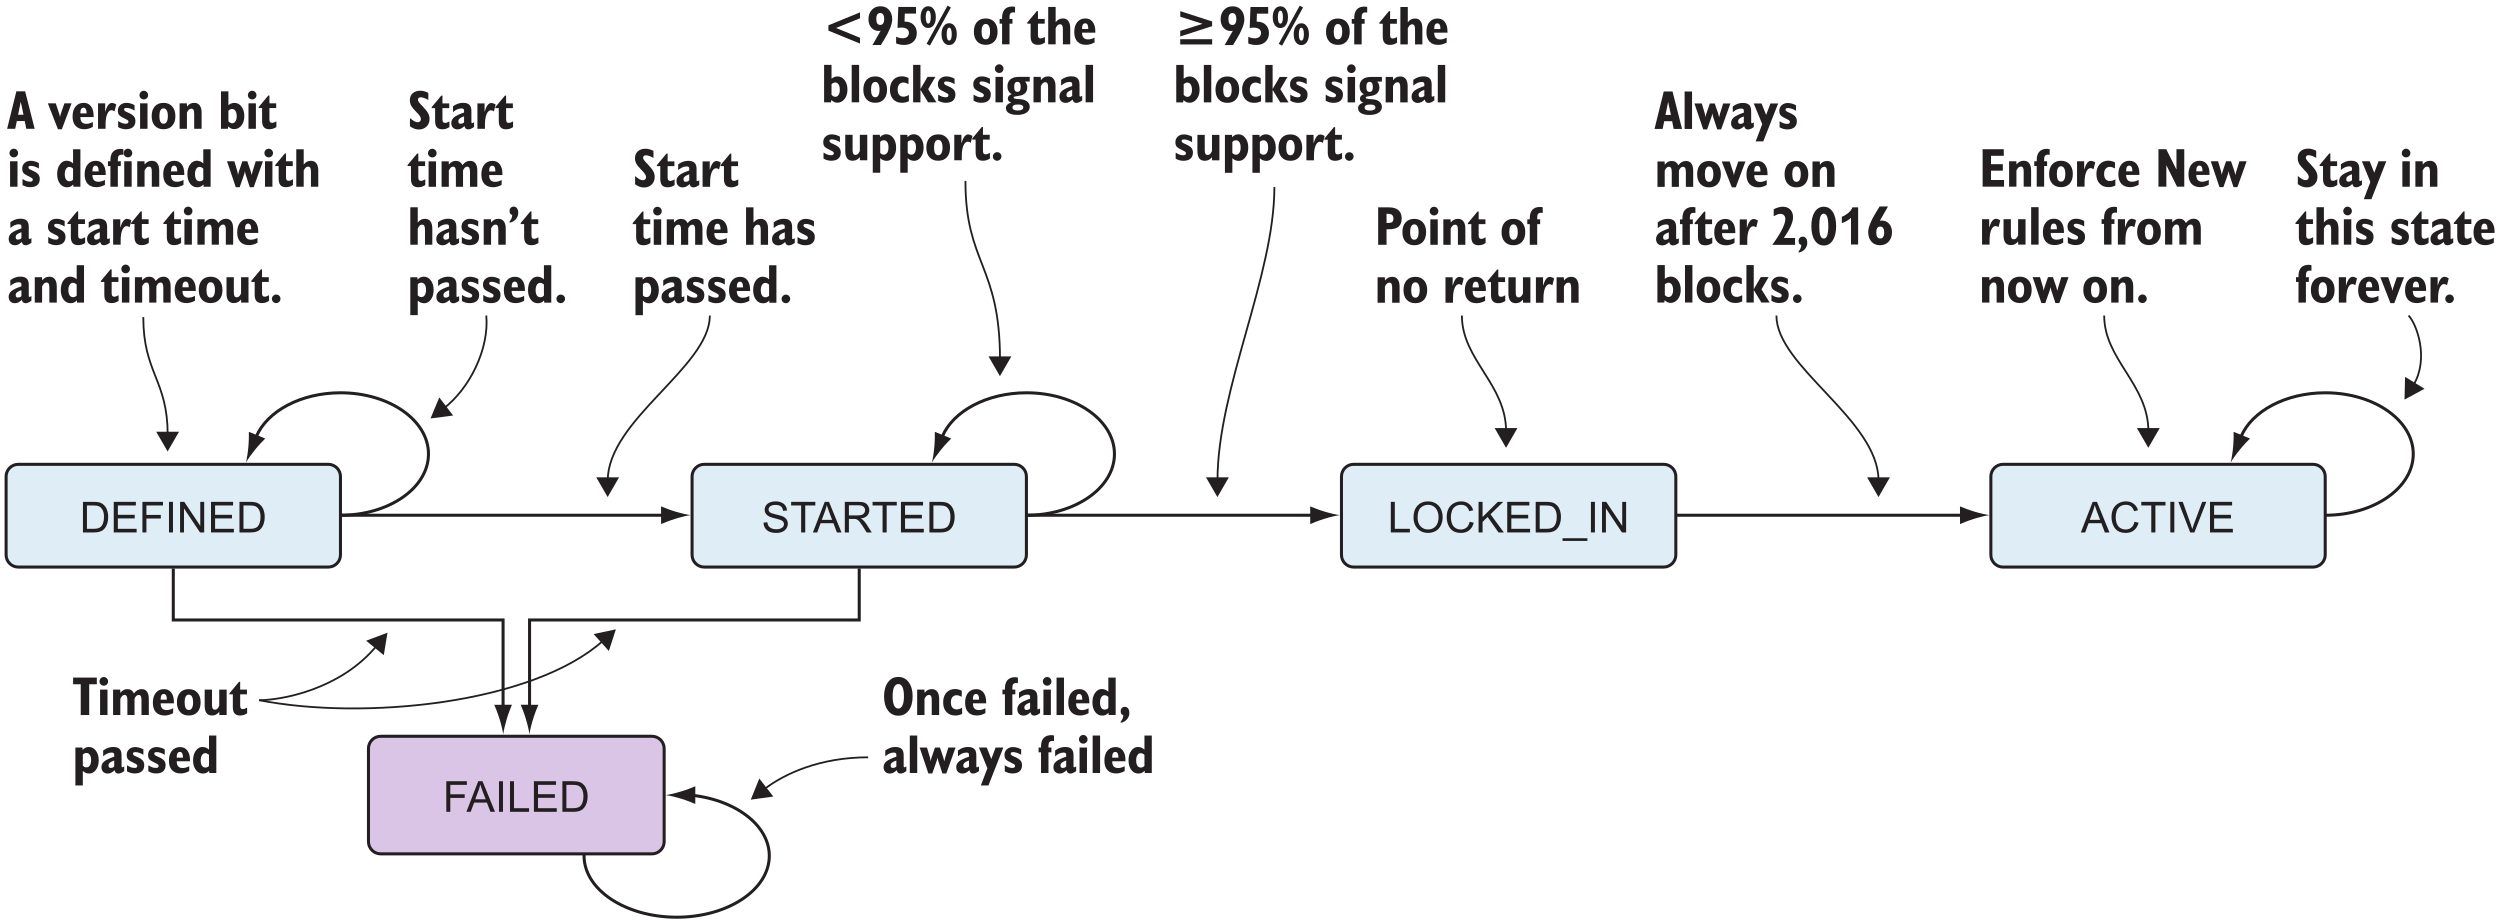 <?xml version="1.0" encoding="UTF-8"?>
<svg xmlns="http://www.w3.org/2000/svg" xmlns:xlink="http://www.w3.org/1999/xlink" width="410pt" height="151pt" viewBox="0 0 410 151" version="1.1">
<defs>
<g>
<symbol overflow="visible" id="glyph0-0">
<path style="stroke:none;" d="M 0.875 0 L 0.875 -4.375 L 4.375 -4.375 L 4.375 0 Z M 0.984 -0.109 L 4.266 -0.109 L 4.266 -4.266 L 0.984 -4.266 Z M 0.984 -0.109 "/>
</symbol>
<symbol overflow="visible" id="glyph0-1">
<path style="stroke:none;" d="M 0.578 0 L 0.578 -5.016 L 3.953 -5.016 L 3.953 -4.422 L 1.234 -4.422 L 1.234 -2.875 L 3.594 -2.875 L 3.594 -2.281 L 1.234 -2.281 L 1.234 0 Z M 0.578 0 "/>
</symbol>
<symbol overflow="visible" id="glyph0-2">
<path style="stroke:none;" d="M -0.016 0 L 1.922 -5.016 L 2.625 -5.016 L 4.672 0 L 3.922 0 L 3.344 -1.516 L 1.25 -1.516 L 0.688 0 Z M 1.438 -2.062 L 3.141 -2.062 L 2.609 -3.453 C 2.453 -3.867 2.332 -4.211 2.25 -4.484 C 2.188 -4.16 2.098 -3.844 1.984 -3.531 Z M 1.438 -2.062 "/>
</symbol>
<symbol overflow="visible" id="glyph0-3">
<path style="stroke:none;" d="M 0.656 0 L 0.656 -5.016 L 1.312 -5.016 L 1.312 0 Z M 0.656 0 "/>
</symbol>
<symbol overflow="visible" id="glyph0-4">
<path style="stroke:none;" d="M 0.516 0 L 0.516 -5.016 L 1.172 -5.016 L 1.172 -0.594 L 3.641 -0.594 L 3.641 0 Z M 0.516 0 "/>
</symbol>
<symbol overflow="visible" id="glyph0-5">
<path style="stroke:none;" d="M 0.547 0 L 0.547 -5.016 L 4.172 -5.016 L 4.172 -4.422 L 1.219 -4.422 L 1.219 -2.891 L 3.984 -2.891 L 3.984 -2.297 L 1.219 -2.297 L 1.219 -0.594 L 4.297 -0.594 L 4.297 0 Z M 0.547 0 "/>
</symbol>
<symbol overflow="visible" id="glyph0-6">
<path style="stroke:none;" d="M 0.547 0 L 0.547 -5.016 L 2.266 -5.016 C 2.648 -5.016 2.945 -4.988 3.156 -4.938 C 3.445 -4.875 3.691 -4.754 3.891 -4.578 C 4.16 -4.359 4.359 -4.07 4.484 -3.719 C 4.617 -3.375 4.688 -2.977 4.688 -2.531 C 4.688 -2.156 4.641 -1.816 4.547 -1.516 C 4.461 -1.223 4.348 -0.977 4.203 -0.781 C 4.066 -0.594 3.914 -0.441 3.75 -0.328 C 3.582 -0.223 3.379 -0.141 3.141 -0.078 C 2.91 -0.023 2.645 0 2.344 0 Z M 1.203 -0.594 L 2.266 -0.594 C 2.598 -0.594 2.859 -0.625 3.047 -0.688 C 3.234 -0.75 3.383 -0.832 3.5 -0.938 C 3.656 -1.094 3.773 -1.301 3.859 -1.562 C 3.953 -1.832 4 -2.16 4 -2.547 C 4 -3.066 3.91 -3.469 3.734 -3.75 C 3.566 -4.031 3.359 -4.219 3.109 -4.312 C 2.93 -4.383 2.645 -4.422 2.25 -4.422 L 1.203 -4.422 Z M 1.203 -0.594 "/>
</symbol>
<symbol overflow="visible" id="glyph0-7">
<path style="stroke:none;" d="M 0.531 0 L 0.531 -5.016 L 1.219 -5.016 L 3.844 -1.078 L 3.844 -5.016 L 4.484 -5.016 L 4.484 0 L 3.797 0 L 1.172 -3.938 L 1.172 0 Z M 0.531 0 "/>
</symbol>
<symbol overflow="visible" id="glyph0-8">
<path style="stroke:none;" d="M 4.109 -1.75 L 4.781 -1.594 C 4.633 -1.039 4.379 -0.625 4.016 -0.344 C 3.66 -0.062 3.223 0.078 2.703 0.078 C 2.16 0.078 1.719 -0.031 1.375 -0.25 C 1.039 -0.469 0.785 -0.785 0.609 -1.203 C 0.43 -1.617 0.344 -2.066 0.344 -2.547 C 0.344 -3.066 0.441 -3.52 0.641 -3.906 C 0.848 -4.289 1.133 -4.582 1.5 -4.781 C 1.863 -4.988 2.27 -5.094 2.719 -5.094 C 3.219 -5.094 3.633 -4.961 3.969 -4.703 C 4.312 -4.453 4.551 -4.098 4.688 -3.641 L 4.047 -3.484 C 3.922 -3.848 3.75 -4.113 3.531 -4.281 C 3.312 -4.445 3.035 -4.531 2.703 -4.531 C 2.316 -4.531 1.992 -4.438 1.734 -4.25 C 1.473 -4.062 1.289 -3.812 1.188 -3.5 C 1.082 -3.195 1.031 -2.879 1.031 -2.547 C 1.031 -2.117 1.094 -1.742 1.219 -1.422 C 1.344 -1.109 1.535 -0.875 1.797 -0.719 C 2.055 -0.562 2.344 -0.484 2.656 -0.484 C 3.02 -0.484 3.332 -0.586 3.594 -0.797 C 3.852 -1.016 4.023 -1.332 4.109 -1.75 Z M 4.109 -1.75 "/>
</symbol>
<symbol overflow="visible" id="glyph0-9">
<path style="stroke:none;" d="M 1.812 0 L 1.812 -4.422 L 0.172 -4.422 L 0.172 -5.016 L 4.141 -5.016 L 4.141 -4.422 L 2.484 -4.422 L 2.484 0 Z M 1.812 0 "/>
</symbol>
<symbol overflow="visible" id="glyph0-10">
<path style="stroke:none;" d="M 1.969 0 L 0.031 -5.016 L 0.75 -5.016 L 2.047 -1.375 C 2.148 -1.082 2.238 -0.805 2.312 -0.547 C 2.395 -0.816 2.484 -1.094 2.578 -1.375 L 3.938 -5.016 L 4.609 -5.016 L 2.656 0 Z M 1.969 0 "/>
</symbol>
<symbol overflow="visible" id="glyph0-11">
<path style="stroke:none;" d="M 0.344 -2.438 C 0.344 -3.27 0.562 -3.922 1 -4.391 C 1.445 -4.859 2.023 -5.094 2.734 -5.094 C 3.203 -5.094 3.617 -4.984 3.984 -4.766 C 4.359 -4.547 4.641 -4.238 4.828 -3.844 C 5.023 -3.445 5.125 -3 5.125 -2.5 C 5.125 -1.988 5.02 -1.531 4.812 -1.125 C 4.613 -0.727 4.328 -0.426 3.953 -0.219 C 3.578 -0.02 3.172 0.078 2.734 0.078 C 2.266 0.078 1.844 -0.031 1.469 -0.25 C 1.094 -0.477 0.812 -0.789 0.625 -1.188 C 0.438 -1.582 0.344 -2 0.344 -2.438 Z M 1.016 -2.438 C 1.016 -1.832 1.176 -1.352 1.5 -1 C 1.832 -0.656 2.242 -0.484 2.734 -0.484 C 3.234 -0.484 3.645 -0.656 3.969 -1 C 4.289 -1.352 4.453 -1.852 4.453 -2.5 C 4.453 -2.906 4.379 -3.258 4.234 -3.562 C 4.098 -3.875 3.895 -4.113 3.625 -4.281 C 3.363 -4.445 3.066 -4.531 2.734 -4.531 C 2.266 -4.531 1.859 -4.367 1.516 -4.047 C 1.18 -3.723 1.016 -3.188 1.016 -2.438 Z M 1.016 -2.438 "/>
</symbol>
<symbol overflow="visible" id="glyph0-12">
<path style="stroke:none;" d="M 0.516 0 L 0.516 -5.016 L 1.172 -5.016 L 1.172 -2.531 L 3.672 -5.016 L 4.562 -5.016 L 2.469 -2.984 L 4.656 0 L 3.781 0 L 2 -2.531 L 1.172 -1.734 L 1.172 0 Z M 0.516 0 "/>
</symbol>
<symbol overflow="visible" id="glyph0-13">
<path style="stroke:none;" d="M -0.109 1.391 L -0.109 0.953 L 3.969 0.953 L 3.969 1.391 Z M -0.109 1.391 "/>
</symbol>
<symbol overflow="visible" id="glyph0-14">
<path style="stroke:none;" d="M 0.312 -1.609 L 0.938 -1.672 C 0.969 -1.41 1.035 -1.203 1.141 -1.047 C 1.254 -0.891 1.426 -0.758 1.656 -0.656 C 1.883 -0.562 2.141 -0.516 2.422 -0.516 C 2.672 -0.516 2.891 -0.551 3.078 -0.625 C 3.273 -0.695 3.422 -0.797 3.516 -0.922 C 3.617 -1.055 3.672 -1.203 3.672 -1.359 C 3.672 -1.516 3.625 -1.648 3.531 -1.766 C 3.438 -1.891 3.285 -1.988 3.078 -2.062 C 2.941 -2.113 2.645 -2.195 2.188 -2.312 C 1.727 -2.426 1.406 -2.531 1.219 -2.625 C 0.977 -2.75 0.797 -2.906 0.672 -3.094 C 0.555 -3.281 0.5 -3.488 0.5 -3.719 C 0.5 -3.969 0.57 -4.203 0.719 -4.422 C 0.863 -4.641 1.07 -4.805 1.344 -4.922 C 1.625 -5.035 1.93 -5.094 2.266 -5.094 C 2.641 -5.094 2.969 -5.031 3.25 -4.906 C 3.531 -4.789 3.75 -4.617 3.906 -4.391 C 4.062 -4.16 4.145 -3.895 4.156 -3.594 L 3.516 -3.547 C 3.484 -3.867 3.367 -4.109 3.172 -4.266 C 2.973 -4.43 2.68 -4.516 2.297 -4.516 C 1.898 -4.516 1.609 -4.441 1.422 -4.297 C 1.234 -4.148 1.141 -3.973 1.141 -3.766 C 1.141 -3.578 1.207 -3.426 1.344 -3.312 C 1.469 -3.195 1.797 -3.078 2.328 -2.953 C 2.867 -2.836 3.242 -2.734 3.453 -2.641 C 3.742 -2.504 3.957 -2.332 4.094 -2.125 C 4.227 -1.914 4.297 -1.68 4.297 -1.422 C 4.297 -1.148 4.219 -0.895 4.062 -0.656 C 3.914 -0.426 3.695 -0.242 3.406 -0.109 C 3.125 0.016 2.805 0.078 2.453 0.078 C 1.992 0.078 1.609 0.016 1.297 -0.109 C 0.992 -0.242 0.754 -0.441 0.578 -0.703 C 0.41 -0.973 0.32 -1.273 0.312 -1.609 Z M 0.312 -1.609 "/>
</symbol>
<symbol overflow="visible" id="glyph0-15">
<path style="stroke:none;" d="M 0.547 0 L 0.547 -5.016 L 2.766 -5.016 C 3.211 -5.016 3.551 -4.969 3.781 -4.875 C 4.02 -4.781 4.207 -4.617 4.344 -4.391 C 4.488 -4.172 4.562 -3.922 4.562 -3.641 C 4.562 -3.285 4.441 -2.984 4.203 -2.734 C 3.973 -2.492 3.617 -2.344 3.141 -2.281 C 3.316 -2.195 3.453 -2.113 3.547 -2.031 C 3.734 -1.852 3.914 -1.629 4.094 -1.359 L 4.969 0 L 4.125 0 L 3.469 -1.047 C 3.27 -1.348 3.109 -1.578 2.984 -1.734 C 2.859 -1.891 2.742 -2 2.641 -2.062 C 2.547 -2.125 2.453 -2.172 2.359 -2.203 C 2.273 -2.211 2.148 -2.219 1.984 -2.219 L 1.219 -2.219 L 1.219 0 Z M 1.219 -2.797 L 2.641 -2.797 C 2.941 -2.797 3.176 -2.828 3.344 -2.891 C 3.52 -2.953 3.648 -3.051 3.734 -3.188 C 3.828 -3.332 3.875 -3.484 3.875 -3.641 C 3.875 -3.879 3.785 -4.07 3.609 -4.219 C 3.441 -4.375 3.172 -4.453 2.797 -4.453 L 1.219 -4.453 Z M 1.219 -2.797 "/>
</symbol>
<symbol overflow="visible" id="glyph1-0">
<path style="stroke:none;" d="M 0.453 1.594 L 0.453 -6.344 L 4.953 -6.344 L 4.953 1.594 Z M 0.953 1.094 L 4.453 1.094 L 4.453 -5.844 L 0.953 -5.844 Z M 0.953 1.094 "/>
</symbol>
<symbol overflow="visible" id="glyph1-1">
<path style="stroke:none;" d="M 1.703 -3.062 C 1.703 -2.426 1.781 -1.93 1.938 -1.578 C 2.102 -1.234 2.336 -1.062 2.641 -1.062 C 2.93 -1.062 3.156 -1.234 3.312 -1.578 C 3.477 -1.922 3.562 -2.414 3.562 -3.062 C 3.562 -3.719 3.484 -4.219 3.328 -4.562 C 3.172 -4.906 2.941 -5.078 2.641 -5.078 C 2.336 -5.078 2.102 -4.906 1.938 -4.562 C 1.781 -4.219 1.703 -3.719 1.703 -3.062 Z M 0.297 -3.062 C 0.297 -4.031 0.508 -4.801 0.938 -5.375 C 1.363 -5.957 1.93 -6.25 2.641 -6.25 C 3.348 -6.25 3.914 -5.957 4.344 -5.375 C 4.77 -4.801 4.984 -4.031 4.984 -3.062 C 4.984 -2.102 4.77 -1.332 4.344 -0.75 C 3.914 -0.176 3.348 0.109 2.641 0.109 C 1.93 0.109 1.363 -0.176 0.938 -0.75 C 0.508 -1.332 0.297 -2.102 0.297 -3.062 Z M 0.297 -3.062 "/>
</symbol>
<symbol overflow="visible" id="glyph1-2">
<path style="stroke:none;" d="M 0.453 0 L 0.453 -4.172 L 1.641 -4.172 L 1.672 -3.641 C 1.836 -3.859 2.016 -4.016 2.203 -4.109 C 2.391 -4.203 2.609 -4.25 2.859 -4.25 C 3.254 -4.25 3.551 -4.109 3.75 -3.828 C 3.957 -3.555 4.062 -3.16 4.062 -2.641 L 4.062 0 L 2.844 0 L 2.844 -2.453 C 2.844 -2.766 2.805 -2.984 2.734 -3.109 C 2.66 -3.234 2.539 -3.297 2.375 -3.297 C 2.227 -3.297 2.098 -3.242 1.984 -3.141 C 1.867 -3.035 1.758 -2.875 1.656 -2.656 L 1.656 0 Z M 0.453 0 "/>
</symbol>
<symbol overflow="visible" id="glyph1-3">
<path style="stroke:none;" d="M 3.344 -0.188 C 3.156 -0.094 2.969 -0.023 2.781 0.016 C 2.602 0.055 2.414 0.078 2.219 0.078 C 1.613 0.078 1.129 -0.113 0.766 -0.5 C 0.41 -0.883 0.234 -1.41 0.234 -2.078 C 0.234 -2.742 0.41 -3.273 0.766 -3.672 C 1.129 -4.066 1.613 -4.266 2.219 -4.266 C 2.395 -4.266 2.57 -4.238 2.75 -4.188 C 2.926 -4.145 3.102 -4.078 3.281 -3.984 L 3.281 -3 C 3.113 -3.082 2.957 -3.145 2.812 -3.188 C 2.676 -3.227 2.551 -3.25 2.438 -3.25 C 2.156 -3.25 1.926 -3.145 1.75 -2.938 C 1.582 -2.727 1.5 -2.441 1.5 -2.078 C 1.5 -1.711 1.582 -1.426 1.75 -1.219 C 1.926 -1.02 2.16 -0.922 2.453 -0.922 C 2.578 -0.922 2.707 -0.941 2.844 -0.984 C 2.988 -1.023 3.156 -1.098 3.344 -1.203 Z M 3.344 -0.188 "/>
</symbol>
<symbol overflow="visible" id="glyph1-4">
<path style="stroke:none;" d="M 1.516 -2.516 L 2.531 -2.516 L 2.531 -2.562 C 2.531 -2.863 2.488 -3.086 2.406 -3.234 C 2.32 -3.379 2.191 -3.453 2.016 -3.453 C 1.848 -3.453 1.723 -3.379 1.641 -3.234 C 1.555 -3.098 1.516 -2.891 1.516 -2.609 Z M 3.562 -1.109 L 3.562 -0.312 C 3.32 -0.176 3.082 -0.078 2.844 -0.016 C 2.613 0.047 2.391 0.078 2.172 0.078 C 1.555 0.078 1.078 -0.102 0.734 -0.469 C 0.398 -0.832 0.234 -1.348 0.234 -2.016 C 0.234 -2.703 0.395 -3.242 0.719 -3.641 C 1.051 -4.047 1.5 -4.25 2.062 -4.25 C 2.57 -4.25 2.969 -4.062 3.25 -3.688 C 3.539 -3.312 3.688 -2.797 3.688 -2.141 C 3.688 -2.117 3.688 -2.082 3.688 -2.031 C 3.688 -1.988 3.688 -1.953 3.688 -1.922 L 1.516 -1.922 L 1.516 -1.875 C 1.516 -1.531 1.598 -1.266 1.766 -1.078 C 1.93 -0.898 2.172 -0.812 2.484 -0.812 C 2.641 -0.812 2.801 -0.832 2.969 -0.875 C 3.133 -0.914 3.332 -0.992 3.562 -1.109 Z M 3.562 -1.109 "/>
</symbol>
<symbol overflow="visible" id="glyph1-5">
<path style="stroke:none;" d=""/>
</symbol>
<symbol overflow="visible" id="glyph1-6">
<path style="stroke:none;" d="M 0.5 0 L 0.5 -3.391 L 0.094 -3.391 L 0.094 -4.172 L 0.5 -4.172 C 0.5 -4.191 0.5 -4.223 0.5 -4.266 C 0.5 -4.316 0.5 -4.352 0.5 -4.375 C 0.5 -4.969 0.641 -5.422 0.922 -5.734 C 1.211 -6.047 1.625 -6.203 2.156 -6.203 C 2.25 -6.203 2.332 -6.195 2.406 -6.188 C 2.477 -6.176 2.551 -6.16 2.625 -6.141 L 2.625 -5.219 C 2.613 -5.219 2.586 -5.223 2.547 -5.234 C 2.453 -5.242 2.383 -5.25 2.344 -5.25 C 2.125 -5.25 1.961 -5.188 1.859 -5.062 C 1.766 -4.945 1.719 -4.754 1.719 -4.484 L 1.719 -4.172 L 2.203 -4.172 L 2.203 -3.391 L 1.719 -3.391 L 1.719 0 Z M 0.5 0 "/>
</symbol>
<symbol overflow="visible" id="glyph1-7">
<path style="stroke:none;" d="M 2.312 -1.062 L 2.312 -2.047 C 1.988 -1.941 1.75 -1.82 1.594 -1.688 C 1.445 -1.562 1.375 -1.414 1.375 -1.25 C 1.375 -1.102 1.406 -0.992 1.469 -0.922 C 1.531 -0.859 1.625 -0.828 1.75 -0.828 C 1.844 -0.828 1.938 -0.844 2.031 -0.875 C 2.125 -0.914 2.219 -0.977 2.312 -1.062 Z M 2.375 -0.453 C 2.164 -0.254 1.973 -0.113 1.797 -0.031 C 1.617 0.051 1.438 0.094 1.25 0.094 C 0.945 0.094 0.695 0 0.5 -0.188 C 0.312 -0.383 0.219 -0.641 0.219 -0.953 C 0.219 -1.328 0.375 -1.645 0.688 -1.906 C 1.008 -2.164 1.551 -2.422 2.312 -2.672 L 2.312 -3.016 C 2.312 -3.129 2.273 -3.211 2.203 -3.266 C 2.141 -3.316 2.031 -3.344 1.875 -3.344 C 1.633 -3.344 1.398 -3.289 1.172 -3.188 C 0.941 -3.082 0.719 -2.93 0.5 -2.734 L 0.5 -3.688 C 0.75 -3.875 1.004 -4.016 1.266 -4.109 C 1.535 -4.211 1.82 -4.266 2.125 -4.266 C 2.613 -4.266 2.969 -4.156 3.188 -3.938 C 3.406 -3.727 3.516 -3.383 3.516 -2.906 L 3.516 -1.094 C 3.516 -1.039 3.523 -1 3.547 -0.969 C 3.566 -0.945 3.598 -0.938 3.641 -0.938 C 3.672 -0.938 3.711 -0.945 3.766 -0.969 C 3.816 -1 3.879 -1.035 3.953 -1.078 L 3.953 -0.312 C 3.754 -0.164 3.578 -0.062 3.422 0 C 3.273 0.062 3.133 0.094 3 0.094 C 2.832 0.094 2.695 0.051 2.594 -0.031 C 2.5 -0.125 2.426 -0.266 2.375 -0.453 Z M 2.375 -0.453 "/>
</symbol>
<symbol overflow="visible" id="glyph1-8">
<path style="stroke:none;" d="M 0.359 -5.516 C 0.359 -5.711 0.426 -5.879 0.562 -6.016 C 0.695 -6.16 0.863 -6.234 1.062 -6.234 C 1.258 -6.234 1.426 -6.16 1.562 -6.016 C 1.695 -5.879 1.766 -5.711 1.766 -5.516 C 1.766 -5.316 1.695 -5.148 1.562 -5.016 C 1.426 -4.879 1.258 -4.812 1.062 -4.812 C 0.875 -4.812 0.707 -4.879 0.562 -5.016 C 0.426 -5.148 0.359 -5.316 0.359 -5.516 Z M 0.453 0 L 0.453 -4.172 L 1.672 -4.172 L 1.672 0 Z M 0.453 0 "/>
</symbol>
<symbol overflow="visible" id="glyph1-9">
<path style="stroke:none;" d="M 0.469 0 L 0.469 -6.141 L 1.688 -6.141 L 1.688 0 Z M 0.469 0 "/>
</symbol>
<symbol overflow="visible" id="glyph1-10">
<path style="stroke:none;" d="M 2.844 -1.156 L 2.844 -2.969 C 2.75 -3.062 2.648 -3.129 2.547 -3.172 C 2.441 -3.223 2.336 -3.25 2.234 -3.25 C 2.004 -3.25 1.82 -3.141 1.688 -2.922 C 1.551 -2.711 1.484 -2.426 1.484 -2.062 C 1.484 -1.688 1.551 -1.395 1.688 -1.188 C 1.82 -0.988 2.008 -0.891 2.25 -0.891 C 2.363 -0.891 2.469 -0.91 2.562 -0.953 C 2.656 -0.992 2.75 -1.062 2.844 -1.156 Z M 2.875 -0.375 C 2.738 -0.219 2.582 -0.098 2.406 -0.016 C 2.238 0.055 2.055 0.094 1.859 0.094 C 1.379 0.094 0.988 -0.102 0.688 -0.5 C 0.383 -0.906 0.234 -1.43 0.234 -2.078 C 0.234 -2.703 0.379 -3.223 0.672 -3.641 C 0.973 -4.055 1.336 -4.266 1.766 -4.266 C 1.973 -4.266 2.164 -4.227 2.344 -4.156 C 2.52 -4.082 2.688 -3.973 2.844 -3.828 L 2.844 -6.141 L 4.047 -6.141 L 4.047 0 L 2.891 0 Z M 2.875 -0.375 "/>
</symbol>
<symbol overflow="visible" id="glyph1-11">
<path style="stroke:none;" d="M 0.375 1.047 C 0.508 0.91 0.609 0.758 0.672 0.594 C 0.742 0.438 0.785 0.25 0.797 0.031 C 0.641 -0.02 0.523 -0.098 0.453 -0.203 C 0.391 -0.316 0.359 -0.461 0.359 -0.641 C 0.359 -0.848 0.422 -1.016 0.547 -1.141 C 0.672 -1.273 0.832 -1.344 1.031 -1.344 C 1.258 -1.344 1.441 -1.254 1.578 -1.078 C 1.711 -0.898 1.781 -0.648 1.781 -0.328 C 1.781 0.066 1.648 0.41 1.391 0.703 C 1.141 0.992 0.801 1.188 0.375 1.281 Z M 0.375 1.047 "/>
</symbol>
<symbol overflow="visible" id="glyph1-12">
<path style="stroke:none;" d="M 1.359 0.078 L -0.078 -4.172 L 1.125 -4.172 L 1.594 -2.609 C 1.625 -2.516 1.66 -2.344 1.703 -2.094 C 1.723 -2.02 1.734 -1.961 1.734 -1.922 C 1.754 -2.035 1.773 -2.145 1.797 -2.25 C 1.828 -2.363 1.859 -2.469 1.891 -2.562 L 2.438 -4.172 L 3.25 -4.172 L 3.766 -2.656 C 3.797 -2.562 3.828 -2.453 3.859 -2.328 C 3.898 -2.203 3.938 -2.066 3.969 -1.922 C 4 -2.098 4.055 -2.332 4.141 -2.625 L 4.156 -2.641 L 4.625 -4.172 L 5.812 -4.172 L 4.297 0.078 L 3.656 0.078 L 3 -1.922 C 2.969 -2.004 2.941 -2.098 2.922 -2.203 C 2.898 -2.305 2.879 -2.422 2.859 -2.547 C 2.836 -2.422 2.812 -2.305 2.781 -2.203 C 2.758 -2.109 2.734 -2.02 2.703 -1.938 L 2 0.078 Z M 1.359 0.078 "/>
</symbol>
<symbol overflow="visible" id="glyph1-13">
<path style="stroke:none;" d="M 0.203 2.047 L 1.281 -0.781 L -0.109 -4.172 L 1.172 -4.172 L 1.922 -2.297 L 2.625 -4.172 L 3.891 -4.172 L 1.453 2.047 Z M 0.203 2.047 "/>
</symbol>
<symbol overflow="visible" id="glyph1-14">
<path style="stroke:none;" d="M 0.359 -0.266 L 0.359 -1.266 C 0.609 -1.109 0.832 -0.992 1.031 -0.922 C 1.238 -0.859 1.43 -0.828 1.609 -0.828 C 1.742 -0.828 1.848 -0.852 1.922 -0.906 C 2.004 -0.969 2.047 -1.051 2.047 -1.156 C 2.047 -1.238 2.02 -1.305 1.969 -1.359 C 1.926 -1.41 1.82 -1.477 1.656 -1.562 C 1.062 -1.832 0.688 -2.055 0.531 -2.234 C 0.383 -2.422 0.312 -2.664 0.312 -2.969 C 0.312 -3.344 0.441 -3.648 0.703 -3.891 C 0.961 -4.129 1.297 -4.25 1.703 -4.25 C 1.93 -4.25 2.156 -4.219 2.375 -4.156 C 2.602 -4.094 2.828 -4 3.047 -3.875 L 3.047 -2.984 C 2.805 -3.129 2.57 -3.238 2.344 -3.312 C 2.125 -3.383 1.926 -3.422 1.75 -3.422 C 1.602 -3.422 1.492 -3.398 1.422 -3.359 C 1.359 -3.316 1.328 -3.25 1.328 -3.156 C 1.328 -3 1.492 -2.852 1.828 -2.719 C 1.953 -2.664 2.047 -2.625 2.109 -2.594 C 2.516 -2.406 2.797 -2.211 2.953 -2.016 C 3.109 -1.816 3.188 -1.57 3.188 -1.281 C 3.188 -0.844 3.051 -0.504 2.781 -0.266 C 2.508 -0.035 2.117 0.078 1.609 0.078 C 1.41 0.078 1.207 0.051 1 0 C 0.789 -0.062 0.578 -0.148 0.359 -0.266 Z M 0.359 -0.266 "/>
</symbol>
<symbol overflow="visible" id="glyph1-15">
<path style="stroke:none;" d="M 1.328 0 L 1.328 -5.047 L 0.078 -5.047 L 0.078 -6.141 L 3.969 -6.141 L 3.969 -5.047 L 2.719 -5.047 L 2.719 0 Z M 1.328 0 "/>
</symbol>
<symbol overflow="visible" id="glyph1-16">
<path style="stroke:none;" d="M 0.453 0 L 0.453 -4.172 L 1.625 -4.172 L 1.641 -3.641 C 1.828 -3.859 2.008 -4.016 2.188 -4.109 C 2.363 -4.203 2.562 -4.25 2.781 -4.25 C 3.039 -4.25 3.258 -4.191 3.438 -4.078 C 3.613 -3.961 3.758 -3.785 3.875 -3.547 C 4.062 -3.797 4.254 -3.973 4.453 -4.078 C 4.66 -4.191 4.891 -4.25 5.141 -4.25 C 5.523 -4.25 5.816 -4.109 6.016 -3.828 C 6.211 -3.555 6.312 -3.16 6.312 -2.641 L 6.312 0 L 5.109 0 L 5.109 -2.453 C 5.109 -2.754 5.07 -2.969 5 -3.094 C 4.926 -3.227 4.805 -3.297 4.641 -3.297 C 4.504 -3.297 4.375 -3.238 4.25 -3.125 C 4.133 -3.02 4.039 -2.863 3.969 -2.656 L 3.969 0 L 2.797 0 L 2.797 -2.453 C 2.797 -2.754 2.758 -2.969 2.688 -3.094 C 2.613 -3.227 2.492 -3.297 2.328 -3.297 C 2.18 -3.297 2.051 -3.238 1.938 -3.125 C 1.82 -3.02 1.723 -2.863 1.641 -2.656 L 1.641 0 Z M 0.453 0 "/>
</symbol>
<symbol overflow="visible" id="glyph1-17">
<path style="stroke:none;" d="M 0.219 -2.078 C 0.219 -2.754 0.391 -3.285 0.734 -3.672 C 1.086 -4.055 1.566 -4.25 2.172 -4.25 C 2.766 -4.25 3.234 -4.055 3.578 -3.672 C 3.93 -3.285 4.109 -2.754 4.109 -2.078 C 4.109 -1.41 3.938 -0.883 3.594 -0.5 C 3.25 -0.113 2.773 0.078 2.172 0.078 C 1.566 0.078 1.086 -0.113 0.734 -0.5 C 0.391 -0.883 0.219 -1.41 0.219 -2.078 Z M 1.484 -2.078 C 1.484 -1.672 1.539 -1.359 1.656 -1.141 C 1.77 -0.93 1.941 -0.828 2.172 -0.828 C 2.398 -0.828 2.57 -0.93 2.688 -1.141 C 2.812 -1.359 2.875 -1.672 2.875 -2.078 C 2.875 -2.484 2.812 -2.797 2.688 -3.016 C 2.57 -3.234 2.398 -3.344 2.172 -3.344 C 1.941 -3.344 1.77 -3.234 1.656 -3.016 C 1.539 -2.797 1.484 -2.484 1.484 -2.078 Z M 1.484 -2.078 "/>
</symbol>
<symbol overflow="visible" id="glyph1-18">
<path style="stroke:none;" d="M 2.812 -0.516 C 2.633 -0.305 2.453 -0.156 2.266 -0.062 C 2.078 0.031 1.863 0.078 1.625 0.078 C 1.227 0.078 0.926 -0.055 0.719 -0.328 C 0.52 -0.609 0.422 -1.008 0.422 -1.531 L 0.422 -4.172 L 1.625 -4.172 L 1.625 -1.703 C 1.625 -1.398 1.66 -1.188 1.734 -1.062 C 1.816 -0.938 1.941 -0.875 2.109 -0.875 C 2.254 -0.875 2.379 -0.922 2.484 -1.016 C 2.598 -1.117 2.707 -1.285 2.812 -1.516 L 2.812 -4.172 L 4.031 -4.172 L 4.031 0 L 2.828 0 Z M 2.812 -0.516 "/>
</symbol>
<symbol overflow="visible" id="glyph1-19">
<path style="stroke:none;" d="M 1.578 -5.453 L 1.766 -5.453 L 1.766 -4.172 L 2.875 -4.172 L 2.875 -3.391 L 1.766 -3.391 L 1.766 -1.531 C 1.766 -1.332 1.801 -1.188 1.875 -1.094 C 1.945 -1.008 2.062 -0.969 2.219 -0.969 C 2.289 -0.969 2.379 -0.984 2.484 -1.016 C 2.586 -1.055 2.727 -1.125 2.906 -1.219 L 2.906 -0.281 C 2.707 -0.156 2.516 -0.062 2.328 0 C 2.141 0.051 1.945 0.078 1.75 0.078 C 1.352 0.078 1.055 -0.031 0.859 -0.25 C 0.66 -0.477 0.562 -0.82 0.562 -1.281 L 0.562 -3.391 L 0 -3.391 L 0 -3.562 Z M 1.578 -5.453 "/>
</symbol>
<symbol overflow="visible" id="glyph1-20">
<path style="stroke:none;" d="M 1.672 -3 L 1.672 -1.203 C 1.766 -1.109 1.859 -1.035 1.953 -0.984 C 2.055 -0.941 2.164 -0.922 2.281 -0.922 C 2.508 -0.922 2.691 -1.023 2.828 -1.234 C 2.961 -1.441 3.031 -1.734 3.031 -2.109 C 3.031 -2.484 2.961 -2.77 2.828 -2.969 C 2.691 -3.176 2.504 -3.281 2.266 -3.281 C 2.148 -3.281 2.039 -3.258 1.938 -3.219 C 1.844 -3.176 1.754 -3.102 1.672 -3 Z M 0.453 2.047 L 0.453 -4.172 L 1.609 -4.172 L 1.641 -3.781 C 1.773 -3.938 1.926 -4.055 2.094 -4.141 C 2.27 -4.223 2.457 -4.266 2.656 -4.266 C 3.125 -4.266 3.508 -4.062 3.812 -3.656 C 4.125 -3.25 4.281 -2.723 4.281 -2.078 C 4.281 -1.453 4.129 -0.93 3.828 -0.516 C 3.523 -0.109 3.16 0.094 2.734 0.094 C 2.523 0.094 2.332 0.055 2.156 -0.016 C 1.988 -0.086 1.828 -0.195 1.672 -0.344 L 1.672 2.047 Z M 0.453 2.047 "/>
</symbol>
<symbol overflow="visible" id="glyph1-21">
<path style="stroke:none;" d="M 1.766 -2.297 L 2.656 -2.297 L 2.203 -4.438 Z M -0.031 0 L 1.484 -6.141 L 2.922 -6.141 L 4.484 0 L 3.109 0 L 2.859 -1.266 L 1.562 -1.266 L 1.297 0 Z M -0.031 0 "/>
</symbol>
<symbol overflow="visible" id="glyph1-22">
<path style="stroke:none;" d="M 1.562 0.078 L -0.094 -4.172 L 1.203 -4.172 L 1.703 -2.656 C 1.742 -2.562 1.781 -2.453 1.812 -2.328 C 1.844 -2.211 1.875 -2.078 1.906 -1.922 C 1.926 -2.055 1.953 -2.18 1.984 -2.297 C 2.016 -2.422 2.051 -2.535 2.094 -2.641 L 2.625 -4.172 L 3.797 -4.172 L 2.203 0.078 Z M 1.562 0.078 "/>
</symbol>
<symbol overflow="visible" id="glyph1-23">
<path style="stroke:none;" d="M 0.453 0 L 0.453 -4.172 L 1.625 -4.172 L 1.625 -2.781 C 1.77 -3.27 1.93 -3.633 2.109 -3.875 C 2.297 -4.113 2.492 -4.234 2.703 -4.234 C 2.828 -4.234 2.945 -4.211 3.062 -4.172 C 3.188 -4.129 3.312 -4.066 3.438 -3.984 L 3.156 -2.859 C 3.07 -2.922 2.988 -2.969 2.906 -3 C 2.832 -3.031 2.754 -3.047 2.672 -3.047 C 2.379 -3.047 2.141 -2.832 1.953 -2.406 C 1.773 -1.977 1.688 -1.398 1.688 -0.672 L 1.688 0 Z M 0.453 0 "/>
</symbol>
<symbol overflow="visible" id="glyph1-24">
<path style="stroke:none;" d="M 1.672 -2.969 L 1.672 -1.234 C 1.766 -1.129 1.863 -1.047 1.969 -0.984 C 2.07 -0.93 2.176 -0.906 2.281 -0.906 C 2.508 -0.906 2.691 -1.008 2.828 -1.219 C 2.961 -1.426 3.031 -1.707 3.031 -2.062 C 3.031 -2.426 2.961 -2.711 2.828 -2.922 C 2.691 -3.141 2.508 -3.25 2.281 -3.25 C 2.164 -3.25 2.055 -3.223 1.953 -3.172 C 1.859 -3.129 1.766 -3.062 1.672 -2.969 Z M 0.453 0 L 0.453 -6.141 L 1.672 -6.141 L 1.672 -3.875 C 1.828 -4 1.988 -4.094 2.156 -4.156 C 2.32 -4.219 2.484 -4.25 2.641 -4.25 C 3.117 -4.25 3.508 -4.047 3.812 -3.641 C 4.125 -3.234 4.281 -2.711 4.281 -2.078 C 4.281 -1.441 4.117 -0.926 3.797 -0.531 C 3.484 -0.133 3.086 0.062 2.609 0.062 C 2.43 0.062 2.266 0.023 2.109 -0.047 C 1.953 -0.117 1.797 -0.227 1.641 -0.375 L 1.578 0 Z M 0.453 0 "/>
</symbol>
<symbol overflow="visible" id="glyph1-25">
<path style="stroke:none;" d="M 0.453 0 L 0.453 -6.141 L 1.672 -6.141 L 1.672 -3.641 C 1.859 -3.859 2.039 -4.016 2.219 -4.109 C 2.406 -4.203 2.625 -4.25 2.875 -4.25 C 3.258 -4.25 3.551 -4.109 3.75 -3.828 C 3.957 -3.555 4.062 -3.16 4.062 -2.641 L 4.062 0 L 2.859 0 L 2.859 -2.453 C 2.859 -2.754 2.82 -2.969 2.75 -3.094 C 2.676 -3.227 2.551 -3.297 2.375 -3.297 C 2.238 -3.297 2.113 -3.242 2 -3.141 C 1.895 -3.047 1.785 -2.883 1.672 -2.656 L 1.672 0 Z M 0.453 0 "/>
</symbol>
<symbol overflow="visible" id="glyph1-26">
<path style="stroke:none;" d="M 0.391 -0.625 C 0.391 -0.812 0.457 -0.973 0.594 -1.109 C 0.738 -1.254 0.906 -1.328 1.094 -1.328 C 1.289 -1.328 1.457 -1.258 1.594 -1.125 C 1.727 -0.988 1.797 -0.82 1.797 -0.625 C 1.797 -0.438 1.723 -0.27 1.578 -0.125 C 1.441 0.008 1.281 0.078 1.094 0.078 C 0.906 0.078 0.738 0.008 0.594 -0.125 C 0.457 -0.27 0.391 -0.438 0.391 -0.625 Z M 0.391 -0.625 "/>
</symbol>
<symbol overflow="visible" id="glyph1-27">
<path style="stroke:none;" d="M 0.391 -0.422 L 0.391 -1.766 C 0.648 -1.547 0.883 -1.375 1.094 -1.25 C 1.312 -1.133 1.504 -1.078 1.672 -1.078 C 1.828 -1.078 1.953 -1.125 2.047 -1.219 C 2.141 -1.312 2.188 -1.441 2.188 -1.609 C 2.188 -1.867 1.988 -2.203 1.594 -2.609 L 1.531 -2.656 C 1.039 -3.164 0.723 -3.555 0.578 -3.828 C 0.441 -4.109 0.375 -4.398 0.375 -4.703 C 0.375 -5.172 0.531 -5.547 0.844 -5.828 C 1.164 -6.109 1.586 -6.25 2.109 -6.25 C 2.336 -6.25 2.555 -6.219 2.766 -6.156 C 2.984 -6.094 3.195 -6.004 3.406 -5.891 L 3.406 -4.734 C 3.156 -4.879 2.922 -4.988 2.703 -5.062 C 2.492 -5.133 2.312 -5.172 2.156 -5.172 C 2.008 -5.172 1.895 -5.129 1.812 -5.047 C 1.738 -4.973 1.703 -4.867 1.703 -4.734 C 1.703 -4.566 1.898 -4.281 2.297 -3.875 C 2.359 -3.812 2.406 -3.766 2.438 -3.734 C 2.938 -3.203 3.254 -2.797 3.391 -2.516 C 3.535 -2.242 3.609 -1.945 3.609 -1.625 C 3.609 -1.113 3.441 -0.695 3.109 -0.375 C 2.785 -0.051 2.367 0.109 1.859 0.109 C 1.609 0.109 1.363 0.066 1.125 -0.016 C 0.883 -0.109 0.641 -0.242 0.391 -0.422 Z M 0.391 -0.422 "/>
</symbol>
<symbol overflow="visible" id="glyph1-28">
<path style="stroke:none;" d="M 0.375 -3.859 C 0.508 -3.984 0.609 -4.129 0.672 -4.297 C 0.742 -4.461 0.785 -4.656 0.797 -4.875 C 0.641 -4.926 0.523 -5.004 0.453 -5.109 C 0.391 -5.223 0.359 -5.375 0.359 -5.562 C 0.359 -5.758 0.422 -5.922 0.547 -6.047 C 0.672 -6.18 0.832 -6.25 1.031 -6.25 C 1.27 -6.25 1.453 -6.156 1.578 -5.969 C 1.711 -5.789 1.781 -5.547 1.781 -5.234 C 1.781 -4.836 1.648 -4.488 1.391 -4.188 C 1.141 -3.895 0.801 -3.703 0.375 -3.609 Z M 0.375 -3.859 "/>
</symbol>
<symbol overflow="visible" id="glyph1-29">
<path style="stroke:none;" d="M 1.922 -3.578 L 2.188 -3.578 C 2.5 -3.578 2.719 -3.629 2.844 -3.734 C 2.977 -3.848 3.047 -4.039 3.047 -4.312 C 3.047 -4.57 2.973 -4.766 2.828 -4.891 C 2.691 -5.016 2.477 -5.078 2.188 -5.078 L 1.922 -5.078 Z M 0.547 0 L 0.547 -6.141 L 2.297 -6.141 C 2.992 -6.141 3.52 -5.984 3.875 -5.672 C 4.227 -5.367 4.406 -4.91 4.406 -4.297 C 4.406 -3.711 4.238 -3.273 3.906 -2.984 C 3.57 -2.691 3.062 -2.547 2.375 -2.547 L 1.922 -2.547 L 1.922 0 Z M 0.547 0 "/>
</symbol>
<symbol overflow="visible" id="glyph1-30">
<path style="stroke:none;" d="M 0.094 0 C 0.801 -0.969 1.332 -1.805 1.688 -2.516 C 2.051 -3.234 2.234 -3.797 2.234 -4.203 C 2.234 -4.484 2.16 -4.695 2.016 -4.844 C 1.879 -5 1.688 -5.078 1.438 -5.078 C 1.281 -5.078 1.113 -5.047 0.938 -4.984 C 0.77 -4.922 0.566 -4.82 0.328 -4.688 L 0.328 -5.828 C 0.586 -5.973 0.836 -6.078 1.078 -6.141 C 1.328 -6.211 1.57 -6.25 1.812 -6.25 C 2.332 -6.25 2.742 -6.094 3.047 -5.781 C 3.348 -5.477 3.5 -5.055 3.5 -4.516 C 3.5 -4.109 3.375 -3.629 3.125 -3.078 C 2.883 -2.523 2.508 -1.875 2 -1.125 L 3.828 -1.125 L 3.828 0 Z M 0.094 0 "/>
</symbol>
<symbol overflow="visible" id="glyph1-31">
<path style="stroke:none;" d="M 1.562 -3.062 C 1.562 -2.375 1.617 -1.863 1.734 -1.531 C 1.859 -1.195 2.047 -1.031 2.297 -1.031 C 2.555 -1.031 2.742 -1.195 2.859 -1.531 C 2.984 -1.863 3.047 -2.375 3.047 -3.062 C 3.047 -3.758 2.984 -4.273 2.859 -4.609 C 2.742 -4.941 2.555 -5.109 2.297 -5.109 C 2.047 -5.109 1.859 -4.941 1.734 -4.609 C 1.617 -4.273 1.562 -3.758 1.562 -3.062 Z M 0.266 -3.062 C 0.266 -4.039 0.445 -4.816 0.812 -5.391 C 1.188 -5.961 1.68 -6.25 2.297 -6.25 C 2.922 -6.25 3.414 -5.961 3.781 -5.391 C 4.145 -4.828 4.328 -4.051 4.328 -3.062 C 4.328 -2.082 4.145 -1.305 3.781 -0.734 C 3.414 -0.172 2.922 0.109 2.297 0.109 C 1.68 0.109 1.188 -0.176 0.812 -0.75 C 0.445 -1.32 0.266 -2.094 0.266 -3.062 Z M 0.266 -3.062 "/>
</symbol>
<symbol overflow="visible" id="glyph1-32">
<path style="stroke:none;" d="M 1.594 -1.984 C 1.594 -1.66 1.645 -1.414 1.75 -1.25 C 1.863 -1.082 2.023 -1 2.234 -1 C 2.453 -1 2.613 -1.082 2.719 -1.25 C 2.832 -1.414 2.891 -1.66 2.891 -1.984 C 2.891 -2.297 2.832 -2.535 2.719 -2.703 C 2.613 -2.867 2.453 -2.953 2.234 -2.953 C 2.023 -2.953 1.863 -2.867 1.75 -2.703 C 1.645 -2.535 1.594 -2.297 1.594 -1.984 Z M 2.188 -3.922 C 2.258 -3.922 2.32 -3.922 2.375 -3.922 C 2.426 -3.93 2.473 -3.938 2.516 -3.938 C 3.004 -3.938 3.398 -3.758 3.703 -3.406 C 4.016 -3.062 4.172 -2.602 4.172 -2.031 C 4.172 -1.395 3.988 -0.879 3.625 -0.484 C 3.258 -0.086 2.785 0.109 2.203 0.109 C 1.617 0.109 1.148 -0.086 0.797 -0.484 C 0.441 -0.879 0.266 -1.406 0.266 -2.062 C 0.266 -2.832 0.727 -3.969 1.656 -5.469 L 1.703 -5.531 L 2.141 -6.25 L 3.516 -6.25 Z M 2.188 -3.922 "/>
</symbol>
<symbol overflow="visible" id="glyph1-33">
<path style="stroke:none;" d="M 0.438 0 L 0.438 -6.141 L 1.641 -6.141 L 1.641 -2.188 L 2.797 -4.172 L 4.078 -4.172 L 2.906 -2.156 L 4.25 0 L 2.891 0 L 1.641 -2.047 L 1.641 0 Z M 0.438 0 "/>
</symbol>
<symbol overflow="visible" id="glyph1-34">
<path style="stroke:none;" d="M 0.547 0 L 0.547 -6.141 L 4.016 -6.141 L 4.016 -5.062 L 1.922 -5.062 L 1.922 -3.688 L 3.859 -3.688 L 3.859 -2.625 L 1.922 -2.625 L 1.922 -1.094 L 4.062 -1.094 L 4.062 0 Z M 0.547 0 "/>
</symbol>
<symbol overflow="visible" id="glyph1-35">
<path style="stroke:none;" d="M 0.547 0 L 0.547 -6.141 L 1.828 -6.141 L 3.5 -2.797 L 3.5 -6.141 L 4.781 -6.141 L 4.781 0 L 3.594 0 L 1.844 -3.516 L 1.844 0 Z M 0.547 0 "/>
</symbol>
<symbol overflow="visible" id="glyph1-36">
<path style="stroke:none;" d="M 6.344 -5.25 L 6.344 -4.281 L 2.406 -2.688 L 6.344 -1.078 L 6.344 -0.125 L 1.156 -2.25 L 1.156 -3.125 Z M 6.344 -5.25 "/>
</symbol>
<symbol overflow="visible" id="glyph1-37">
<path style="stroke:none;" d="M 2.812 -4.172 C 2.812 -4.484 2.754 -4.723 2.641 -4.891 C 2.535 -5.055 2.375 -5.141 2.156 -5.141 C 1.945 -5.141 1.785 -5.055 1.672 -4.891 C 1.566 -4.723 1.516 -4.484 1.516 -4.172 C 1.516 -3.848 1.566 -3.602 1.672 -3.438 C 1.785 -3.27 1.945 -3.188 2.156 -3.188 C 2.375 -3.188 2.535 -3.27 2.641 -3.438 C 2.754 -3.602 2.812 -3.848 2.812 -4.172 Z M 2.234 -2.234 C 2.16 -2.223 2.094 -2.211 2.031 -2.203 C 1.977 -2.203 1.93 -2.203 1.891 -2.203 C 1.41 -2.203 1.016 -2.379 0.703 -2.734 C 0.391 -3.086 0.234 -3.547 0.234 -4.109 C 0.234 -4.742 0.414 -5.258 0.781 -5.656 C 1.145 -6.051 1.617 -6.25 2.203 -6.25 C 2.785 -6.25 3.25 -6.051 3.594 -5.656 C 3.945 -5.258 4.125 -4.734 4.125 -4.078 C 4.125 -3.305 3.664 -2.172 2.75 -0.672 L 2.703 -0.609 L 2.266 0.109 L 0.891 0.109 Z M 2.234 -2.234 "/>
</symbol>
<symbol overflow="visible" id="glyph1-38">
<path style="stroke:none;" d="M 0.312 -0.156 L 0.312 -1.266 C 0.488 -1.172 0.664 -1.102 0.844 -1.062 C 1.031 -1.02 1.211 -1 1.391 -1 C 1.691 -1 1.938 -1.078 2.125 -1.234 C 2.312 -1.398 2.406 -1.613 2.406 -1.875 C 2.406 -2.156 2.301 -2.367 2.094 -2.516 C 1.883 -2.672 1.586 -2.75 1.203 -2.75 C 1.109 -2.75 1.004 -2.742 0.891 -2.734 C 0.785 -2.723 0.672 -2.707 0.547 -2.688 L 0.672 -6.141 L 3.578 -6.141 L 3.578 -5.047 L 1.734 -5.047 L 1.688 -3.734 L 1.734 -3.734 C 2.348 -3.734 2.828 -3.562 3.172 -3.219 C 3.523 -2.883 3.703 -2.43 3.703 -1.859 C 3.703 -1.266 3.516 -0.789 3.141 -0.438 C 2.766 -0.082 2.258 0.094 1.625 0.094 C 1.383 0.094 1.156 0.07 0.938 0.031 C 0.719 -0.008 0.508 -0.07 0.312 -0.156 Z M 0.312 -0.156 "/>
</symbol>
<symbol overflow="visible" id="glyph1-39">
<path style="stroke:none;" d="M 4.547 -1.672 C 4.547 -1.336 4.582 -1.078 4.656 -0.891 C 4.727 -0.711 4.828 -0.625 4.953 -0.625 C 5.086 -0.625 5.191 -0.711 5.266 -0.891 C 5.336 -1.078 5.375 -1.336 5.375 -1.672 C 5.375 -2.016 5.336 -2.273 5.266 -2.453 C 5.191 -2.641 5.086 -2.734 4.953 -2.734 C 4.828 -2.734 4.727 -2.641 4.656 -2.453 C 4.582 -2.266 4.547 -2.004 4.547 -1.672 Z M 3.703 -1.672 C 3.703 -2.211 3.816 -2.645 4.047 -2.969 C 4.273 -3.301 4.578 -3.469 4.953 -3.469 C 5.336 -3.469 5.641 -3.301 5.859 -2.969 C 6.086 -2.645 6.203 -2.211 6.203 -1.672 C 6.203 -1.129 6.086 -0.695 5.859 -0.375 C 5.641 -0.051 5.336 0.109 4.953 0.109 C 4.578 0.109 4.273 -0.051 4.047 -0.375 C 3.816 -0.695 3.703 -1.129 3.703 -1.672 Z M 1.25 -0.094 L 4.688 -6.359 L 5.234 -6.047 L 1.797 0.203 Z M 1.109 -4.469 C 1.109 -4.125 1.145 -3.859 1.219 -3.672 C 1.289 -3.492 1.391 -3.406 1.516 -3.406 C 1.648 -3.406 1.754 -3.492 1.828 -3.672 C 1.898 -3.859 1.938 -4.125 1.938 -4.469 C 1.938 -4.812 1.898 -5.07 1.828 -5.25 C 1.766 -5.438 1.66 -5.531 1.516 -5.531 C 1.391 -5.531 1.289 -5.438 1.219 -5.25 C 1.145 -5.062 1.109 -4.801 1.109 -4.469 Z M 0.266 -4.469 C 0.266 -5.008 0.379 -5.441 0.609 -5.766 C 0.836 -6.086 1.141 -6.25 1.516 -6.25 C 1.898 -6.25 2.203 -6.086 2.422 -5.766 C 2.648 -5.441 2.766 -5.008 2.766 -4.469 C 2.766 -3.926 2.648 -3.492 2.422 -3.172 C 2.203 -2.848 1.898 -2.688 1.516 -2.688 C 1.141 -2.688 0.836 -2.848 0.609 -3.172 C 0.379 -3.492 0.266 -3.926 0.266 -4.469 Z M 0.266 -4.469 "/>
</symbol>
<symbol overflow="visible" id="glyph1-40">
<path style="stroke:none;" d="M 2.016 0.359 C 1.711 0.359 1.484 0.398 1.328 0.484 C 1.18 0.566 1.109 0.695 1.109 0.875 C 1.109 1.031 1.18 1.145 1.328 1.219 C 1.473 1.301 1.695 1.344 2 1.344 C 2.281 1.344 2.492 1.297 2.641 1.203 C 2.797 1.117 2.875 1 2.875 0.844 C 2.875 0.676 2.801 0.551 2.656 0.469 C 2.52 0.395 2.305 0.359 2.016 0.359 Z M 1.391 -2.547 C 1.391 -2.254 1.43 -2.039 1.516 -1.906 C 1.609 -1.781 1.742 -1.719 1.922 -1.719 C 2.109 -1.719 2.242 -1.781 2.328 -1.906 C 2.41 -2.039 2.453 -2.254 2.453 -2.547 C 2.453 -2.828 2.41 -3.031 2.328 -3.156 C 2.242 -3.289 2.109 -3.359 1.922 -3.359 C 1.734 -3.359 1.598 -3.289 1.516 -3.156 C 1.43 -3.031 1.391 -2.828 1.391 -2.547 Z M 0.984 -1.344 C 0.742 -1.469 0.566 -1.641 0.453 -1.859 C 0.336 -2.078 0.281 -2.332 0.281 -2.625 C 0.281 -3.113 0.441 -3.492 0.766 -3.766 C 1.086 -4.035 1.539 -4.172 2.125 -4.172 L 3.938 -4.172 L 3.938 -3.406 L 3.172 -3.406 C 3.297 -3.27 3.383 -3.125 3.438 -2.969 C 3.5 -2.82 3.531 -2.648 3.531 -2.453 C 3.531 -2.078 3.422 -1.77 3.203 -1.531 C 2.992 -1.301 2.68 -1.148 2.266 -1.078 C 2.141 -1.047 1.977 -1.02 1.781 -1 C 1.445 -0.969 1.281 -0.895 1.281 -0.781 C 1.281 -0.633 1.535 -0.551 2.047 -0.531 C 2.16 -0.531 2.254 -0.523 2.328 -0.516 C 2.816 -0.492 3.207 -0.367 3.5 -0.141 C 3.789 0.086 3.938 0.379 3.938 0.734 C 3.938 1.148 3.754 1.473 3.391 1.703 C 3.035 1.941 2.531 2.062 1.875 2.062 C 1.289 2.062 0.836 1.961 0.516 1.766 C 0.191 1.578 0.031 1.301 0.031 0.938 C 0.031 0.738 0.102 0.562 0.25 0.406 C 0.395 0.25 0.609 0.125 0.891 0.031 C 0.703 -0.031 0.562 -0.113 0.469 -0.219 C 0.383 -0.332 0.344 -0.461 0.344 -0.609 C 0.344 -0.773 0.395 -0.922 0.5 -1.047 C 0.613 -1.172 0.773 -1.27 0.984 -1.344 Z M 0.984 -1.344 "/>
</symbol>
<symbol overflow="visible" id="glyph2-0">
<path style="stroke:none;" d="M 1.062 0 L 1.062 -5.312 L 5.312 -5.312 L 5.312 0 Z M 1.203 -0.141 L 5.188 -0.141 L 5.188 -5.188 L 1.203 -5.188 Z M 1.203 -0.141 "/>
</symbol>
<symbol overflow="visible" id="glyph2-1">
<path style="stroke:none;" d="M 3.344 0 L 2.172 0 L 2.172 -4.391 C 1.754 -3.992 1.254 -3.703 0.672 -3.516 L 0.672 -4.562 C 0.973 -4.664 1.301 -4.852 1.656 -5.125 C 2.02 -5.406 2.27 -5.734 2.406 -6.109 L 3.344 -6.109 Z M 3.344 0 "/>
</symbol>
</g>
</defs>
<g id="surface1">
<path style="fill-rule:nonzero;fill:rgb(85.226%,77.029%,90.387%);fill-opacity:1;stroke-width:0.5;stroke-linecap:butt;stroke-linejoin:round;stroke:rgb(13.73%,12.16%,12.549%);stroke-opacity:1;stroke-miterlimit:14.336;" d="M 0 0 C 0 -1.102 -0.902 -2 -2 -2 L -46.492 -2 C -47.589 -2 -48.492 -1.102 -48.492 0 L -48.492 15.285 C -48.492 16.387 -47.589 17.285 -46.492 17.285 L -2 17.285 C -0.902 17.285 0 16.387 0 15.285 Z M 0 0 " transform="matrix(1,0,0,-1,108.921,138.035)"/>
<g style="fill:rgb(13.73%,12.16%,12.549%);fill-opacity:1;">
  <use xlink:href="#glyph0-1" x="72.616" y="133.138"/>
</g>
<g style="fill:rgb(13.73%,12.16%,12.549%);fill-opacity:1;">
  <use xlink:href="#glyph0-2" x="76.508" y="133.138"/>
  <use xlink:href="#glyph0-3" x="81.177" y="133.138"/>
  <use xlink:href="#glyph0-4" x="83.123" y="133.138"/>
  <use xlink:href="#glyph0-5" x="87.015" y="133.138"/>
  <use xlink:href="#glyph0-6" x="91.684" y="133.138"/>
</g>
<path style="fill-rule:nonzero;fill:rgb(87.062%,92.732%,96.252%);fill-opacity:1;stroke-width:0.5;stroke-linecap:butt;stroke-linejoin:round;stroke:rgb(13.73%,12.16%,12.549%);stroke-opacity:1;stroke-miterlimit:14.336;" d="M 0.002 0 C 0.002 -1.102 -0.9 -2 -1.998 -2 L -52.834 -2 C -53.936 -2 -54.834 -1.102 -54.834 0 L -54.834 12.852 C -54.834 13.953 -53.936 14.852 -52.834 14.852 L -1.998 14.852 C -0.9 14.852 0.002 13.953 0.002 12.852 Z M 0.002 0 " transform="matrix(1,0,0,-1,55.834,91)"/>
<g style="fill:rgb(13.73%,12.16%,12.549%);fill-opacity:1;">
  <use xlink:href="#glyph0-6" x="13.056" y="87.32"/>
  <use xlink:href="#glyph0-5" x="18.11" y="87.32"/>
  <use xlink:href="#glyph0-1" x="22.779" y="87.32"/>
  <use xlink:href="#glyph0-3" x="27.056" y="87.32"/>
  <use xlink:href="#glyph0-7" x="29.002" y="87.32"/>
  <use xlink:href="#glyph0-5" x="34.056" y="87.32"/>
  <use xlink:href="#glyph0-6" x="38.725" y="87.32"/>
</g>
<path style="fill-rule:nonzero;fill:rgb(87.062%,92.732%,96.252%);fill-opacity:1;stroke-width:0.5;stroke-linecap:butt;stroke-linejoin:round;stroke:rgb(13.73%,12.16%,12.549%);stroke-opacity:1;stroke-miterlimit:14.336;" d="M 0.001 0 C 0.001 -1.102 -0.901 -2 -1.999 -2 L -52.835 -2 C -53.933 -2 -54.835 -1.102 -54.835 0 L -54.835 12.852 C -54.835 13.953 -53.933 14.852 -52.835 14.852 L -1.999 14.852 C -0.901 14.852 0.001 13.953 0.001 12.852 Z M 0.001 0 " transform="matrix(1,0,0,-1,381.335,91)"/>
<g style="fill:rgb(13.73%,12.16%,12.549%);fill-opacity:1;">
  <use xlink:href="#glyph0-2" x="341.277" y="87.32"/>
  <use xlink:href="#glyph0-8" x="345.946" y="87.32"/>
  <use xlink:href="#glyph0-9" x="351" y="87.32"/>
  <use xlink:href="#glyph0-3" x="355.277" y="87.32"/>
  <use xlink:href="#glyph0-10" x="357.223" y="87.32"/>
  <use xlink:href="#glyph0-5" x="361.892" y="87.32"/>
</g>
<path style="fill-rule:nonzero;fill:rgb(87.062%,92.732%,96.252%);fill-opacity:1;stroke-width:0.5;stroke-linecap:butt;stroke-linejoin:round;stroke:rgb(13.73%,12.16%,12.549%);stroke-opacity:1;stroke-miterlimit:14.336;" d="M 0.002 0 C 0.002 -1.102 -0.9 -2 -1.998 -2 L -52.834 -2 C -53.936 -2 -54.834 -1.102 -54.834 0 L -54.834 12.852 C -54.834 13.953 -53.936 14.852 -52.834 14.852 L -1.998 14.852 C -0.9 14.852 0.002 13.953 0.002 12.852 Z M 0.002 0 " transform="matrix(1,0,0,-1,274.834,91)"/>
<g style="fill:rgb(13.73%,12.16%,12.549%);fill-opacity:1;">
  <use xlink:href="#glyph0-4" x="227.578" y="87.32"/>
  <use xlink:href="#glyph0-11" x="231.47" y="87.32"/>
  <use xlink:href="#glyph0-8" x="236.916" y="87.32"/>
  <use xlink:href="#glyph0-12" x="241.97" y="87.32"/>
  <use xlink:href="#glyph0-5" x="246.639" y="87.32"/>
  <use xlink:href="#glyph0-6" x="251.308" y="87.32"/>
  <use xlink:href="#glyph0-13" x="256.362" y="87.32"/>
  <use xlink:href="#glyph0-3" x="260.254" y="87.32"/>
  <use xlink:href="#glyph0-7" x="262.2" y="87.32"/>
</g>
<path style="fill-rule:nonzero;fill:rgb(87.062%,92.732%,96.252%);fill-opacity:1;stroke-width:0.5;stroke-linecap:butt;stroke-linejoin:round;stroke:rgb(13.73%,12.16%,12.549%);stroke-opacity:1;stroke-miterlimit:14.336;" d="M -0.001 0 C -0.001 -1.102 -0.899 -2 -2.001 -2 L -52.833 -2 C -53.935 -2 -54.833 -1.102 -54.833 0 L -54.833 12.852 C -54.833 13.953 -53.935 14.852 -52.833 14.852 L -2.001 14.852 C -0.899 14.852 -0.001 13.953 -0.001 12.852 Z M -0.001 0 " transform="matrix(1,0,0,-1,168.333,91)"/>
<g style="fill:rgb(13.73%,12.16%,12.549%);fill-opacity:1;">
  <use xlink:href="#glyph0-14" x="124.905" y="87.32"/>
  <use xlink:href="#glyph0-9" x="129.574" y="87.32"/>
</g>
<g style="fill:rgb(13.73%,12.16%,12.549%);fill-opacity:1;">
  <use xlink:href="#glyph0-2" x="133.333" y="87.32"/>
  <use xlink:href="#glyph0-15" x="138.002" y="87.32"/>
</g>
<g style="fill:rgb(13.73%,12.16%,12.549%);fill-opacity:1;">
  <use xlink:href="#glyph0-9" x="142.93" y="87.32"/>
  <use xlink:href="#glyph0-5" x="147.207" y="87.32"/>
  <use xlink:href="#glyph0-6" x="151.876" y="87.32"/>
</g>
<path style="fill:none;stroke-width:0.5;stroke-linecap:butt;stroke-linejoin:miter;stroke:rgb(13.73%,12.16%,12.549%);stroke-opacity:1;stroke-miterlimit:4;" d="M -0 -0.002 L -0 14.221 L -54.086 14.221 L -54.086 22.67 " transform="matrix(1,0,0,-1,82.504,115.897)"/>
<path style=" stroke:none;fill-rule:nonzero;fill:rgb(13.73%,12.16%,12.549%);fill-opacity:1;" d="M 83.109 117.91 C 83.395 116.961 83.656 116.34 83.957 115.578 L 81.059 115.586 C 81.188 115.859 81.633 116.965 81.926 117.914 C 82.238 118.93 82.449 119.852 82.527 120.449 C 82.598 119.852 82.809 118.926 83.109 117.91 "/>
<path style="fill:none;stroke-width:0.5;stroke-linecap:butt;stroke-linejoin:miter;stroke:rgb(13.73%,12.16%,12.549%);stroke-opacity:1;stroke-miterlimit:4;" d="M 0.001 0 L -52.757 0 " transform="matrix(1,0,0,-1,108.73,84.5)"/>
<path style=" stroke:none;fill-rule:nonzero;fill:rgb(13.73%,12.16%,12.549%);fill-opacity:1;" d="M 110.746 83.895 C 109.793 83.613 109.176 83.348 108.41 83.047 L 108.422 85.949 C 108.691 85.816 109.801 85.371 110.746 85.082 C 111.766 84.766 112.688 84.555 113.285 84.477 C 112.684 84.406 111.762 84.199 110.746 83.895 "/>
<path style=" stroke:none;fill-rule:nonzero;fill:rgb(13.73%,12.16%,12.549%);fill-opacity:1;" d="M 41.828 73.754 C 42.449 72.98 42.93 72.508 43.5 71.918 L 40.812 70.82 C 40.832 71.121 40.82 72.316 40.73 73.305 C 40.633 74.363 40.477 75.297 40.32 75.879 C 40.617 75.352 41.16 74.578 41.828 73.754 "/>
<path style="fill:none;stroke-width:0.5;stroke-linecap:butt;stroke-linejoin:miter;stroke:rgb(13.73%,12.16%,12.549%);stroke-opacity:1;stroke-miterlimit:4;" d="M -0.001 0 L -46.759 0 " transform="matrix(1,0,0,-1,215.189,84.5)"/>
<path style=" stroke:none;fill-rule:nonzero;fill:rgb(13.73%,12.16%,12.549%);fill-opacity:1;" d="M 217.203 83.895 C 216.254 83.613 215.633 83.348 214.871 83.047 L 214.879 85.949 C 215.152 85.816 216.258 85.371 217.207 85.082 C 218.223 84.766 219.145 84.555 219.742 84.477 C 219.145 84.406 218.219 84.199 217.203 83.895 "/>
<path style="fill:none;stroke-width:0.5;stroke-linecap:butt;stroke-linejoin:miter;stroke:rgb(13.73%,12.16%,12.549%);stroke-opacity:1;stroke-miterlimit:4;" d="M 0.001 0 L -46.757 0 " transform="matrix(1,0,0,-1,321.753,84.5)"/>
<path style=" stroke:none;fill-rule:nonzero;fill:rgb(13.73%,12.16%,12.549%);fill-opacity:1;" d="M 323.77 83.895 C 322.816 83.613 322.199 83.348 321.434 83.047 L 321.445 85.949 C 321.715 85.816 322.824 85.371 323.77 85.082 C 324.789 84.766 325.711 84.555 326.309 84.477 C 325.707 84.406 324.785 84.199 323.77 83.895 "/>
<path style="fill:none;stroke-width:0.5;stroke-linecap:butt;stroke-linejoin:miter;stroke:rgb(13.73%,12.16%,12.549%);stroke-opacity:1;stroke-miterlimit:4;" d="M -0 -0.002 L -0 14.221 L 54.066 14.221 L 54.066 22.67 " transform="matrix(1,0,0,-1,86.848,115.897)"/>
<path style=" stroke:none;fill-rule:nonzero;fill:rgb(13.73%,12.16%,12.549%);fill-opacity:1;" d="M 86.242 117.91 C 85.961 116.961 85.695 116.34 85.395 115.578 L 88.297 115.586 C 88.164 115.859 87.719 116.965 87.43 117.914 C 87.117 118.93 86.906 119.852 86.828 120.449 C 86.754 119.852 86.547 118.926 86.242 117.91 "/>
<g style="fill:rgb(13.73%,12.16%,12.549%);fill-opacity:1;">
  <use xlink:href="#glyph1-1" x="144.688" y="117.265"/>
  <use xlink:href="#glyph1-2" x="149.962" y="117.265"/>
  <use xlink:href="#glyph1-3" x="154.444" y="117.265"/>
  <use xlink:href="#glyph1-4" x="158.043" y="117.265"/>
  <use xlink:href="#glyph1-5" x="162.004" y="117.265"/>
  <use xlink:href="#glyph1-6" x="164.308" y="117.265"/>
  <use xlink:href="#glyph1-7" x="166.62" y="117.265"/>
  <use xlink:href="#glyph1-8" x="170.671" y="117.265"/>
  <use xlink:href="#glyph1-9" x="172.804" y="117.265"/>
  <use xlink:href="#glyph1-4" x="174.964" y="117.265"/>
  <use xlink:href="#glyph1-10" x="178.923" y="117.265"/>
  <use xlink:href="#glyph1-11" x="183.433" y="117.265"/>
</g>
<g style="fill:rgb(13.73%,12.16%,12.549%);fill-opacity:1;">
  <use xlink:href="#glyph1-7" x="144.688" y="126.769"/>
  <use xlink:href="#glyph1-9" x="148.738" y="126.769"/>
  <use xlink:href="#glyph1-12" x="150.898" y="126.769"/>
  <use xlink:href="#glyph1-7" x="156.603" y="126.769"/>
  <use xlink:href="#glyph1-13" x="160.654" y="126.769"/>
  <use xlink:href="#glyph1-14" x="164.424" y="126.769"/>
  <use xlink:href="#glyph1-5" x="167.925" y="126.769"/>
  <use xlink:href="#glyph1-6" x="170.23" y="126.769"/>
  <use xlink:href="#glyph1-7" x="172.542" y="126.769"/>
  <use xlink:href="#glyph1-8" x="176.593" y="126.769"/>
  <use xlink:href="#glyph1-9" x="178.726" y="126.769"/>
  <use xlink:href="#glyph1-4" x="180.886" y="126.769"/>
  <use xlink:href="#glyph1-10" x="184.845" y="126.769"/>
</g>
<g style="fill:rgb(13.73%,12.16%,12.549%);fill-opacity:1;">
  <use xlink:href="#glyph1-15" x="11.911" y="117.265"/>
  <use xlink:href="#glyph1-8" x="15.96" y="117.265"/>
  <use xlink:href="#glyph1-16" x="18.093" y="117.265"/>
  <use xlink:href="#glyph1-4" x="24.834" y="117.265"/>
  <use xlink:href="#glyph1-17" x="28.794" y="117.265"/>
  <use xlink:href="#glyph1-18" x="33.142" y="117.265"/>
  <use xlink:href="#glyph1-19" x="37.623" y="117.265"/>
  <use xlink:href="#glyph1-5" x="40.62" y="117.265"/>
</g>
<g style="fill:rgb(13.73%,12.16%,12.549%);fill-opacity:1;">
  <use xlink:href="#glyph1-20" x="11.911" y="126.769"/>
  <use xlink:href="#glyph1-7" x="16.419" y="126.769"/>
  <use xlink:href="#glyph1-14" x="20.47" y="126.769"/>
  <use xlink:href="#glyph1-14" x="23.971" y="126.769"/>
  <use xlink:href="#glyph1-4" x="27.471" y="126.769"/>
  <use xlink:href="#glyph1-10" x="31.431" y="126.769"/>
</g>
<g style="fill:rgb(13.73%,12.16%,12.549%);fill-opacity:1;">
  <use xlink:href="#glyph1-21" x="1.2" y="21.118"/>
  <use xlink:href="#glyph1-5" x="5.638" y="21.118"/>
  <use xlink:href="#glyph1-22" x="7.941" y="21.118"/>
  <use xlink:href="#glyph1-4" x="11.668" y="21.118"/>
  <use xlink:href="#glyph1-23" x="15.627" y="21.118"/>
  <use xlink:href="#glyph1-14" x="19.02" y="21.118"/>
  <use xlink:href="#glyph1-8" x="22.521" y="21.118"/>
  <use xlink:href="#glyph1-17" x="24.654" y="21.118"/>
  <use xlink:href="#glyph1-2" x="29.002" y="21.118"/>
  <use xlink:href="#glyph1-5" x="33.483" y="21.118"/>
  <use xlink:href="#glyph1-24" x="35.788" y="21.118"/>
  <use xlink:href="#glyph1-8" x="40.297" y="21.118"/>
</g>
<g style="fill:rgb(13.73%,12.16%,12.549%);fill-opacity:1;">
  <use xlink:href="#glyph1-19" x="42.42" y="21.118"/>
</g>
<g style="fill:rgb(13.73%,12.16%,12.549%);fill-opacity:1;">
  <use xlink:href="#glyph1-8" x="1.2" y="30.622"/>
  <use xlink:href="#glyph1-14" x="3.333" y="30.622"/>
  <use xlink:href="#glyph1-5" x="6.835" y="30.622"/>
  <use xlink:href="#glyph1-10" x="9.139" y="30.622"/>
  <use xlink:href="#glyph1-4" x="13.648" y="30.622"/>
  <use xlink:href="#glyph1-6" x="17.608" y="30.622"/>
  <use xlink:href="#glyph1-8" x="19.921" y="30.622"/>
  <use xlink:href="#glyph1-2" x="22.053" y="30.622"/>
  <use xlink:href="#glyph1-4" x="26.535" y="30.622"/>
  <use xlink:href="#glyph1-10" x="30.495" y="30.622"/>
  <use xlink:href="#glyph1-5" x="35.005" y="30.622"/>
  <use xlink:href="#glyph1-12" x="37.309" y="30.622"/>
</g>
<g style="fill:rgb(13.73%,12.16%,12.549%);fill-opacity:1;">
  <use xlink:href="#glyph1-8" x="43.005" y="30.622"/>
  <use xlink:href="#glyph1-19" x="45.139" y="30.622"/>
  <use xlink:href="#glyph1-25" x="48.136" y="30.622"/>
  <use xlink:href="#glyph1-5" x="52.627" y="30.622"/>
</g>
<g style="fill:rgb(13.73%,12.16%,12.549%);fill-opacity:1;">
  <use xlink:href="#glyph1-7" x="1.2" y="40.126"/>
  <use xlink:href="#glyph1-5" x="5.25" y="40.126"/>
  <use xlink:href="#glyph1-14" x="7.554" y="40.126"/>
  <use xlink:href="#glyph1-19" x="11.056" y="40.126"/>
  <use xlink:href="#glyph1-7" x="14.053" y="40.126"/>
  <use xlink:href="#glyph1-23" x="18.102" y="40.126"/>
  <use xlink:href="#glyph1-19" x="21.495" y="40.126"/>
  <use xlink:href="#glyph1-5" x="24.492" y="40.126"/>
  <use xlink:href="#glyph1-19" x="26.797" y="40.126"/>
  <use xlink:href="#glyph1-8" x="29.794" y="40.126"/>
  <use xlink:href="#glyph1-16" x="31.927" y="40.126"/>
  <use xlink:href="#glyph1-4" x="38.667" y="40.126"/>
  <use xlink:href="#glyph1-5" x="42.627" y="40.126"/>
</g>
<g style="fill:rgb(13.73%,12.16%,12.549%);fill-opacity:1;">
  <use xlink:href="#glyph1-7" x="1.2" y="49.63"/>
  <use xlink:href="#glyph1-2" x="5.25" y="49.63"/>
  <use xlink:href="#glyph1-10" x="9.732" y="49.63"/>
  <use xlink:href="#glyph1-5" x="14.242" y="49.63"/>
  <use xlink:href="#glyph1-19" x="16.546" y="49.63"/>
  <use xlink:href="#glyph1-8" x="19.543" y="49.63"/>
  <use xlink:href="#glyph1-16" x="21.675" y="49.63"/>
  <use xlink:href="#glyph1-4" x="28.416" y="49.63"/>
  <use xlink:href="#glyph1-17" x="32.377" y="49.63"/>
  <use xlink:href="#glyph1-18" x="36.724" y="49.63"/>
  <use xlink:href="#glyph1-19" x="41.206" y="49.63"/>
  <use xlink:href="#glyph1-26" x="44.203" y="49.63"/>
</g>
<g style="fill:rgb(13.73%,12.16%,12.549%);fill-opacity:1;">
  <use xlink:href="#glyph1-27" x="66.838" y="21.127"/>
  <use xlink:href="#glyph1-19" x="70.797" y="21.127"/>
  <use xlink:href="#glyph1-7" x="73.794" y="21.127"/>
  <use xlink:href="#glyph1-23" x="77.844" y="21.127"/>
  <use xlink:href="#glyph1-19" x="81.237" y="21.127"/>
</g>
<g style="fill:rgb(13.73%,12.16%,12.549%);fill-opacity:1;">
  <use xlink:href="#glyph1-19" x="66.838" y="30.631"/>
  <use xlink:href="#glyph1-8" x="69.835" y="30.631"/>
  <use xlink:href="#glyph1-16" x="71.968" y="30.631"/>
  <use xlink:href="#glyph1-4" x="78.709" y="30.631"/>
</g>
<g style="fill:rgb(13.73%,12.16%,12.549%);fill-opacity:1;">
  <use xlink:href="#glyph1-25" x="66.838" y="40.135"/>
  <use xlink:href="#glyph1-7" x="71.329" y="40.135"/>
  <use xlink:href="#glyph1-14" x="75.379" y="40.135"/>
  <use xlink:href="#glyph1-2" x="78.879" y="40.135"/>
</g>
<g style="fill:rgb(13.73%,12.16%,12.549%);fill-opacity:1;">
  <use xlink:href="#glyph1-28" x="83.209" y="40.135"/>
  <use xlink:href="#glyph1-19" x="85.395" y="40.135"/>
</g>
<g style="fill:rgb(13.73%,12.16%,12.549%);fill-opacity:1;">
  <use xlink:href="#glyph1-20" x="66.838" y="49.639"/>
  <use xlink:href="#glyph1-7" x="71.347" y="49.639"/>
  <use xlink:href="#glyph1-14" x="75.397" y="49.639"/>
  <use xlink:href="#glyph1-14" x="78.897" y="49.639"/>
  <use xlink:href="#glyph1-4" x="82.398" y="49.639"/>
  <use xlink:href="#glyph1-10" x="86.359" y="49.639"/>
  <use xlink:href="#glyph1-26" x="90.868" y="49.639"/>
</g>
<g style="fill:rgb(13.73%,12.16%,12.549%);fill-opacity:1;">
  <use xlink:href="#glyph1-27" x="103.764" y="30.64"/>
  <use xlink:href="#glyph1-19" x="107.725" y="30.64"/>
  <use xlink:href="#glyph1-7" x="110.722" y="30.64"/>
  <use xlink:href="#glyph1-23" x="114.772" y="30.64"/>
  <use xlink:href="#glyph1-19" x="118.165" y="30.64"/>
</g>
<g style="fill:rgb(13.73%,12.16%,12.549%);fill-opacity:1;">
  <use xlink:href="#glyph1-19" x="103.764" y="40.144"/>
  <use xlink:href="#glyph1-8" x="106.761" y="40.144"/>
  <use xlink:href="#glyph1-16" x="108.894" y="40.144"/>
  <use xlink:href="#glyph1-4" x="115.635" y="40.144"/>
  <use xlink:href="#glyph1-5" x="119.596" y="40.144"/>
  <use xlink:href="#glyph1-25" x="121.9" y="40.144"/>
  <use xlink:href="#glyph1-7" x="126.391" y="40.144"/>
  <use xlink:href="#glyph1-14" x="130.44" y="40.144"/>
</g>
<g style="fill:rgb(13.73%,12.16%,12.549%);fill-opacity:1;">
  <use xlink:href="#glyph1-20" x="103.764" y="49.648"/>
  <use xlink:href="#glyph1-7" x="108.273" y="49.648"/>
  <use xlink:href="#glyph1-14" x="112.323" y="49.648"/>
  <use xlink:href="#glyph1-14" x="115.825" y="49.648"/>
  <use xlink:href="#glyph1-4" x="119.326" y="49.648"/>
  <use xlink:href="#glyph1-10" x="123.285" y="49.648"/>
  <use xlink:href="#glyph1-26" x="127.794" y="49.648"/>
</g>
<g style="fill:rgb(13.73%,12.16%,12.549%);fill-opacity:1;">
  <use xlink:href="#glyph1-29" x="225.471" y="40.144"/>
</g>
<g style="fill:rgb(13.73%,12.16%,12.549%);fill-opacity:1;">
  <use xlink:href="#glyph1-17" x="229.774" y="40.144"/>
  <use xlink:href="#glyph1-8" x="234.12" y="40.144"/>
  <use xlink:href="#glyph1-2" x="236.254" y="40.144"/>
  <use xlink:href="#glyph1-19" x="240.736" y="40.144"/>
  <use xlink:href="#glyph1-5" x="243.732" y="40.144"/>
  <use xlink:href="#glyph1-17" x="246.036" y="40.144"/>
  <use xlink:href="#glyph1-6" x="250.383" y="40.144"/>
</g>
<g style="fill:rgb(13.73%,12.16%,12.549%);fill-opacity:1;">
  <use xlink:href="#glyph1-2" x="225.471" y="49.648"/>
  <use xlink:href="#glyph1-17" x="229.953" y="49.648"/>
  <use xlink:href="#glyph1-5" x="234.3" y="49.648"/>
  <use xlink:href="#glyph1-23" x="236.605" y="49.648"/>
  <use xlink:href="#glyph1-4" x="239.998" y="49.648"/>
  <use xlink:href="#glyph1-19" x="243.958" y="49.648"/>
  <use xlink:href="#glyph1-18" x="246.954" y="49.648"/>
  <use xlink:href="#glyph1-23" x="251.436" y="49.648"/>
  <use xlink:href="#glyph1-2" x="254.829" y="49.648"/>
</g>
<g style="fill:rgb(13.73%,12.16%,12.549%);fill-opacity:1;">
  <use xlink:href="#glyph1-21" x="271.372" y="21.145"/>
  <use xlink:href="#glyph1-9" x="275.808" y="21.145"/>
  <use xlink:href="#glyph1-12" x="277.969" y="21.145"/>
  <use xlink:href="#glyph1-7" x="283.675" y="21.145"/>
  <use xlink:href="#glyph1-13" x="287.724" y="21.145"/>
  <use xlink:href="#glyph1-14" x="291.495" y="21.145"/>
</g>
<g style="fill:rgb(13.73%,12.16%,12.549%);fill-opacity:1;">
  <use xlink:href="#glyph1-16" x="271.372" y="30.649"/>
  <use xlink:href="#glyph1-17" x="278.113" y="30.649"/>
  <use xlink:href="#glyph1-22" x="282.459" y="30.649"/>
  <use xlink:href="#glyph1-4" x="286.185" y="30.649"/>
  <use xlink:href="#glyph1-5" x="290.146" y="30.649"/>
  <use xlink:href="#glyph1-17" x="292.45" y="30.649"/>
  <use xlink:href="#glyph1-2" x="296.796" y="30.649"/>
</g>
<g style="fill:rgb(13.73%,12.16%,12.549%);fill-opacity:1;">
  <use xlink:href="#glyph1-7" x="271.372" y="40.153"/>
  <use xlink:href="#glyph1-6" x="275.421" y="40.153"/>
</g>
<g style="fill:rgb(13.73%,12.16%,12.549%);fill-opacity:1;">
  <use xlink:href="#glyph1-19" x="277.906" y="40.153"/>
  <use xlink:href="#glyph1-4" x="280.902" y="40.153"/>
  <use xlink:href="#glyph1-23" x="284.863" y="40.153"/>
  <use xlink:href="#glyph1-5" x="288.255" y="40.153"/>
  <use xlink:href="#glyph1-30" x="290.56" y="40.153"/>
  <use xlink:href="#glyph1-11" x="294.61" y="40.153"/>
  <use xlink:href="#glyph1-31" x="296.796" y="40.153"/>
</g>
<g style="fill:rgb(13.73%,12.16%,12.549%);fill-opacity:1;">
  <use xlink:href="#glyph2-1" x="301.389" y="40.109"/>
</g>
<g style="fill:rgb(13.73%,12.16%,12.549%);fill-opacity:1;">
  <use xlink:href="#glyph1-32" x="306.117" y="40.109"/>
</g>
<g style="fill:rgb(13.73%,12.16%,12.549%);fill-opacity:1;">
  <use xlink:href="#glyph1-24" x="271.359" y="49.613"/>
  <use xlink:href="#glyph1-9" x="275.868" y="49.613"/>
  <use xlink:href="#glyph1-17" x="278.028" y="49.613"/>
  <use xlink:href="#glyph1-3" x="282.375" y="49.613"/>
  <use xlink:href="#glyph1-33" x="285.975" y="49.613"/>
  <use xlink:href="#glyph1-14" x="290.16" y="49.613"/>
  <use xlink:href="#glyph1-26" x="293.661" y="49.613"/>
</g>
<g style="fill:rgb(13.73%,12.16%,12.549%);fill-opacity:1;">
  <use xlink:href="#glyph1-34" x="324.603" y="30.614"/>
  <use xlink:href="#glyph1-2" x="329.04" y="30.614"/>
  <use xlink:href="#glyph1-6" x="333.522" y="30.614"/>
  <use xlink:href="#glyph1-17" x="335.835" y="30.614"/>
  <use xlink:href="#glyph1-23" x="340.182" y="30.614"/>
  <use xlink:href="#glyph1-3" x="343.575" y="30.614"/>
  <use xlink:href="#glyph1-4" x="347.175" y="30.614"/>
  <use xlink:href="#glyph1-5" x="351.135" y="30.614"/>
  <use xlink:href="#glyph1-35" x="353.439" y="30.614"/>
  <use xlink:href="#glyph1-4" x="358.677" y="30.614"/>
  <use xlink:href="#glyph1-12" x="362.637" y="30.614"/>
</g>
<g style="fill:rgb(13.73%,12.16%,12.549%);fill-opacity:1;">
  <use xlink:href="#glyph1-23" x="324.603" y="40.118"/>
</g>
<g style="fill:rgb(13.73%,12.16%,12.549%);fill-opacity:1;">
  <use xlink:href="#glyph1-18" x="328.158" y="40.118"/>
  <use xlink:href="#glyph1-9" x="332.64" y="40.118"/>
  <use xlink:href="#glyph1-4" x="334.8" y="40.118"/>
  <use xlink:href="#glyph1-14" x="338.76" y="40.118"/>
  <use xlink:href="#glyph1-5" x="342.261" y="40.118"/>
  <use xlink:href="#glyph1-6" x="344.565" y="40.118"/>
  <use xlink:href="#glyph1-23" x="346.878" y="40.118"/>
  <use xlink:href="#glyph1-17" x="350.271" y="40.118"/>
  <use xlink:href="#glyph1-16" x="354.618" y="40.118"/>
</g>
<g style="fill:rgb(13.73%,12.16%,12.549%);fill-opacity:1;">
  <use xlink:href="#glyph1-2" x="324.603" y="49.622"/>
  <use xlink:href="#glyph1-17" x="329.085" y="49.622"/>
  <use xlink:href="#glyph1-12" x="333.432" y="49.622"/>
  <use xlink:href="#glyph1-5" x="339.138" y="49.622"/>
  <use xlink:href="#glyph1-17" x="341.442" y="49.622"/>
  <use xlink:href="#glyph1-2" x="345.789" y="49.622"/>
  <use xlink:href="#glyph1-26" x="350.271" y="49.622"/>
</g>
<g style="fill:rgb(13.73%,12.16%,12.549%);fill-opacity:1;">
  <use xlink:href="#glyph1-27" x="376.452" y="30.623"/>
  <use xlink:href="#glyph1-19" x="380.412" y="30.623"/>
  <use xlink:href="#glyph1-7" x="383.409" y="30.623"/>
  <use xlink:href="#glyph1-13" x="387.459" y="30.623"/>
  <use xlink:href="#glyph1-5" x="391.23" y="30.623"/>
  <use xlink:href="#glyph1-8" x="393.534" y="30.623"/>
  <use xlink:href="#glyph1-2" x="395.667" y="30.623"/>
</g>
<g style="fill:rgb(13.73%,12.16%,12.549%);fill-opacity:1;">
  <use xlink:href="#glyph1-19" x="376.452" y="40.127"/>
  <use xlink:href="#glyph1-25" x="379.449" y="40.127"/>
  <use xlink:href="#glyph1-8" x="383.94" y="40.127"/>
  <use xlink:href="#glyph1-14" x="386.073" y="40.127"/>
  <use xlink:href="#glyph1-5" x="389.574" y="40.127"/>
  <use xlink:href="#glyph1-14" x="391.878" y="40.127"/>
  <use xlink:href="#glyph1-19" x="395.379" y="40.127"/>
  <use xlink:href="#glyph1-7" x="398.376" y="40.127"/>
  <use xlink:href="#glyph1-19" x="402.426" y="40.127"/>
  <use xlink:href="#glyph1-4" x="405.423" y="40.127"/>
</g>
<g style="fill:rgb(13.73%,12.16%,12.549%);fill-opacity:1;">
  <use xlink:href="#glyph1-6" x="376.452" y="49.631"/>
  <use xlink:href="#glyph1-17" x="378.765" y="49.631"/>
  <use xlink:href="#glyph1-23" x="383.112" y="49.631"/>
  <use xlink:href="#glyph1-4" x="386.505" y="49.631"/>
  <use xlink:href="#glyph1-22" x="390.465" y="49.631"/>
  <use xlink:href="#glyph1-4" x="394.191" y="49.631"/>
  <use xlink:href="#glyph1-23" x="398.151" y="49.631"/>
</g>
<g style="fill:rgb(13.73%,12.16%,12.549%);fill-opacity:1;">
  <use xlink:href="#glyph1-26" x="400.635" y="49.631"/>
</g>
<path style="fill:none;stroke-width:0.3;stroke-linecap:butt;stroke-linejoin:miter;stroke:rgb(13.73%,12.16%,12.549%);stroke-opacity:1;stroke-miterlimit:10;" d="M 0 0.001 C 0 9.102 -4 10.102 -4 19.352 " transform="matrix(1,0,0,-1,27.5,71.352)"/>
<path style=" stroke:none;fill-rule:nonzero;fill:rgb(13.73%,12.16%,12.549%);fill-opacity:1;" d="M 29.359 70.805 L 27.488 74.043 L 25.621 70.805 Z M 29.359 70.805 "/>
<path style="fill:none;stroke-width:0.3;stroke-linecap:butt;stroke-linejoin:miter;stroke:rgb(13.73%,12.16%,12.549%);stroke-opacity:1;stroke-miterlimit:10;" d="M -0.001 0.001 C -6.001 -7.334 -15.834 -8.999 -19.334 -8.999 " transform="matrix(1,0,0,-1,61.834,105.834)"/>
<path style=" stroke:none;fill-rule:nonzero;fill:rgb(13.73%,12.16%,12.549%);fill-opacity:1;" d="M 60.047 105.078 L 63.547 103.758 L 62.941 107.449 Z M 60.047 105.078 "/>
<path style="fill:none;stroke-width:0.3;stroke-linecap:butt;stroke-linejoin:miter;stroke:rgb(13.73%,12.16%,12.549%);stroke-opacity:1;stroke-miterlimit:10;" d="M 0 0 C 3.375 2.625 9.25 5.301 17.125 5.301 " transform="matrix(1,0,0,-1,125.25,129.5)"/>
<path style=" stroke:none;fill-rule:nonzero;fill:rgb(13.73%,12.16%,12.549%);fill-opacity:1;" d="M 126.824 130.633 L 123.121 131.145 L 124.527 127.68 Z M 126.824 130.633 "/>
<path style="fill:none;stroke-width:0.3;stroke-linecap:butt;stroke-linejoin:miter;stroke:rgb(13.73%,12.16%,12.549%);stroke-opacity:1;stroke-miterlimit:10;" d="M 0 0 C 4.25 3.25 7.5 9.75 7 15.25 " transform="matrix(1,0,0,-1,72.75,67)"/>
<path style=" stroke:none;fill-rule:nonzero;fill:rgb(13.73%,12.16%,12.549%);fill-opacity:1;" d="M 74.312 68.145 L 70.605 68.625 L 72.043 65.176 Z M 74.312 68.145 "/>
<path style="fill:none;stroke-width:0.3;stroke-linecap:butt;stroke-linejoin:miter;stroke:rgb(13.73%,12.16%,12.549%);stroke-opacity:1;stroke-miterlimit:10;" d="M 0.001 0.001 C 0.001 10.001 16.751 18.666 16.751 27.084 " transform="matrix(1,0,0,-1,99.666,78.834)"/>
<path style=" stroke:none;fill-rule:nonzero;fill:rgb(13.73%,12.16%,12.549%);fill-opacity:1;" d="M 101.527 78.285 L 99.656 81.523 L 97.785 78.285 Z M 101.527 78.285 "/>
<path style="fill:none;stroke-width:0.3;stroke-linecap:butt;stroke-linejoin:miter;stroke:rgb(13.73%,12.16%,12.549%);stroke-opacity:1;stroke-miterlimit:10;" d="M -0.001 0.001 C -0.001 10.001 -16.751 18.666 -16.751 27.084 " transform="matrix(1,0,0,-1,308.083,78.834)"/>
<path style=" stroke:none;fill-rule:nonzero;fill:rgb(13.73%,12.16%,12.549%);fill-opacity:1;" d="M 309.941 78.285 L 308.074 81.523 L 306.203 78.285 Z M 309.941 78.285 "/>
<path style="fill:none;stroke-width:0.3;stroke-linecap:butt;stroke-linejoin:miter;stroke:rgb(13.73%,12.16%,12.549%);stroke-opacity:1;stroke-miterlimit:10;" d="M 0.001 0.001 C 0.001 15.166 9.334 33.501 9.334 48.166 " transform="matrix(1,0,0,-1,199.667,78.834)"/>
<path style=" stroke:none;fill-rule:nonzero;fill:rgb(13.73%,12.16%,12.549%);fill-opacity:1;" d="M 201.527 78.285 L 199.656 81.523 L 197.785 78.285 Z M 201.527 78.285 "/>
<path style="fill:none;stroke-width:0.3;stroke-linecap:butt;stroke-linejoin:miter;stroke:rgb(13.73%,12.16%,12.549%);stroke-opacity:1;stroke-miterlimit:10;" d="M 0 0 C 0 15.582 -5.668 15.668 -5.668 29.332 " transform="matrix(1,0,0,-1,164,59)"/>
<path style=" stroke:none;fill-rule:nonzero;fill:rgb(13.73%,12.16%,12.549%);fill-opacity:1;" d="M 165.859 58.453 L 163.988 61.691 L 162.121 58.453 Z M 165.859 58.453 "/>
<path style="fill:none;stroke-width:0.3;stroke-linecap:butt;stroke-linejoin:miter;stroke:rgb(13.73%,12.16%,12.549%);stroke-opacity:1;stroke-miterlimit:10;" d="M 0 0 C 2.75 4.5 0.5 10.25 -0.75 11.5 " transform="matrix(1,0,0,-1,395.75,63.25)"/>
<path style=" stroke:none;fill-rule:nonzero;fill:rgb(13.73%,12.16%,12.549%);fill-opacity:1;" d="M 397.621 63.754 L 394.34 65.539 L 394.43 61.805 Z M 397.621 63.754 "/>
<path style="fill:none;stroke-width:0.3;stroke-linecap:butt;stroke-linejoin:miter;stroke:rgb(13.73%,12.16%,12.549%);stroke-opacity:1;stroke-miterlimit:10;" d="M 0 0 C 0 7.75 -7.25 11.75 -7.25 19 " transform="matrix(1,0,0,-1,247,70.75)"/>
<path style=" stroke:none;fill-rule:nonzero;fill:rgb(13.73%,12.16%,12.549%);fill-opacity:1;" d="M 248.859 70.203 L 246.992 73.441 L 245.121 70.203 Z M 248.859 70.203 "/>
<path style="fill:none;stroke-width:0.3;stroke-linecap:butt;stroke-linejoin:miter;stroke:rgb(13.73%,12.16%,12.549%);stroke-opacity:1;stroke-miterlimit:10;" d="M 0.002 0 C 0.002 7.75 -7.248 11.75 -7.248 19 " transform="matrix(1,0,0,-1,352.334,70.75)"/>
<path style=" stroke:none;fill-rule:nonzero;fill:rgb(13.73%,12.16%,12.549%);fill-opacity:1;" d="M 354.195 70.203 L 352.324 73.441 L 350.453 70.203 Z M 354.195 70.203 "/>
<path style="fill:none;stroke-width:0.5;stroke-linecap:butt;stroke-linejoin:miter;stroke:rgb(13.73%,12.16%,12.549%);stroke-opacity:1;stroke-miterlimit:4;" d="M -0 0.001 C 1.777 4.142 7.289 7.158 13.812 7.158 C 21.773 7.158 28.227 2.662 28.227 -2.881 C 28.227 -8.428 21.773 -12.924 13.812 -12.924 " transform="matrix(1,0,0,-1,42.043,71.576)"/>
<path style=" stroke:none;fill-rule:nonzero;fill:rgb(13.73%,12.16%,12.549%);fill-opacity:1;" d="M 154.328 73.754 C 154.949 72.98 155.43 72.508 156 71.918 L 153.312 70.82 C 153.328 71.121 153.32 72.316 153.227 73.305 C 153.133 74.363 152.977 75.297 152.82 75.879 C 153.113 75.352 153.66 74.578 154.328 73.754 "/>
<path style="fill:none;stroke-width:0.5;stroke-linecap:butt;stroke-linejoin:miter;stroke:rgb(13.73%,12.16%,12.549%);stroke-opacity:1;stroke-miterlimit:4;" d="M 0.001 0.001 C 1.778 4.142 7.29 7.158 13.813 7.158 C 21.774 7.158 28.228 2.662 28.228 -2.881 C 28.228 -8.428 21.774 -12.924 13.813 -12.924 " transform="matrix(1,0,0,-1,154.542,71.576)"/>
<path style=" stroke:none;fill-rule:nonzero;fill:rgb(13.73%,12.16%,12.549%);fill-opacity:1;" d="M 111.699 129.801 C 112.648 129.52 113.266 129.254 114.031 128.949 L 114.027 131.852 C 113.758 131.719 112.648 131.277 111.699 130.988 C 110.684 130.68 109.762 130.469 109.164 130.395 C 109.762 130.32 110.684 130.109 111.699 129.801 "/>
<path style=" stroke:none;fill-rule:nonzero;fill:rgb(13.73%,12.16%,12.549%);fill-opacity:1;" d="M 367.328 73.754 C 367.949 72.98 368.43 72.508 369 71.918 L 366.312 70.82 C 366.332 71.121 366.32 72.316 366.23 73.305 C 366.133 74.363 365.977 75.297 365.82 75.879 C 366.117 75.352 366.66 74.578 367.328 73.754 "/>
<path style="fill:none;stroke-width:0.5;stroke-linecap:butt;stroke-linejoin:miter;stroke:rgb(13.73%,12.16%,12.549%);stroke-opacity:1;stroke-miterlimit:4;" d="M -0.001 0.001 C 1.776 4.142 7.288 7.158 13.812 7.158 C 21.773 7.158 28.23 2.662 28.23 -2.881 C 28.23 -8.428 21.773 -12.924 13.812 -12.924 " transform="matrix(1,0,0,-1,367.544,71.576)"/>
<path style="fill:none;stroke-width:0.5;stroke-linecap:butt;stroke-linejoin:miter;stroke:rgb(13.73%,12.16%,12.549%);stroke-opacity:1;stroke-miterlimit:4;" d="M 0.001 0.002 C 8.388 0.002 15.189 -4.506 15.189 -10.064 C 15.189 -15.623 8.388 -20.131 0.001 -20.131 C -8.389 -20.131 -15.19 -15.623 -15.19 -10.064 C -15.19 -9.982 -15.19 -9.9 -15.186 -9.818 " transform="matrix(1,0,0,-1,110.975,130.291)"/>
<path style="fill:none;stroke-width:0.3;stroke-linecap:butt;stroke-linejoin:miter;stroke:rgb(13.73%,12.16%,12.549%);stroke-opacity:1;stroke-miterlimit:10;" d="M 0 0 C -11.668 -10.5 -39.5 -13.168 -56.5 -9.832 " transform="matrix(1,0,0,-1,99,105)"/>
<path style=" stroke:none;fill-rule:nonzero;fill:rgb(13.73%,12.16%,12.549%);fill-opacity:1;" d="M 97.348 103.984 L 101.008 103.207 L 99.852 106.766 Z M 97.348 103.984 "/>
<g style="fill:rgb(13.73%,12.16%,12.549%);fill-opacity:1;">
  <use xlink:href="#glyph1-36" x="134.699" y="7.275"/>
  <use xlink:href="#glyph1-37" x="142.196" y="7.275"/>
  <use xlink:href="#glyph1-38" x="146.651" y="7.275"/>
  <use xlink:href="#glyph1-39" x="150.71" y="7.275"/>
  <use xlink:href="#glyph1-5" x="157.19" y="7.275"/>
  <use xlink:href="#glyph1-17" x="159.494" y="7.275"/>
  <use xlink:href="#glyph1-6" x="163.841" y="7.275"/>
  <use xlink:href="#glyph1-5" x="166.154" y="7.275"/>
  <use xlink:href="#glyph1-19" x="168.458" y="7.275"/>
  <use xlink:href="#glyph1-25" x="171.455" y="7.275"/>
  <use xlink:href="#glyph1-4" x="175.946" y="7.275"/>
</g>
<g style="fill:rgb(13.73%,12.16%,12.549%);fill-opacity:1;">
  <use xlink:href="#glyph1-24" x="134.699" y="16.779"/>
  <use xlink:href="#glyph1-9" x="139.208" y="16.779"/>
  <use xlink:href="#glyph1-17" x="141.368" y="16.779"/>
  <use xlink:href="#glyph1-3" x="145.715" y="16.779"/>
  <use xlink:href="#glyph1-33" x="149.315" y="16.779"/>
  <use xlink:href="#glyph1-14" x="153.5" y="16.779"/>
  <use xlink:href="#glyph1-5" x="157.001" y="16.779"/>
  <use xlink:href="#glyph1-14" x="159.305" y="16.779"/>
  <use xlink:href="#glyph1-8" x="162.806" y="16.779"/>
  <use xlink:href="#glyph1-40" x="164.939" y="16.779"/>
  <use xlink:href="#glyph1-2" x="169.043" y="16.779"/>
  <use xlink:href="#glyph1-7" x="173.525" y="16.779"/>
  <use xlink:href="#glyph1-9" x="177.575" y="16.779"/>
</g>
<g style="fill:rgb(13.73%,12.16%,12.549%);fill-opacity:1;">
  <use xlink:href="#glyph1-14" x="134.699" y="26.283"/>
  <use xlink:href="#glyph1-18" x="138.2" y="26.283"/>
  <use xlink:href="#glyph1-20" x="142.682" y="26.283"/>
  <use xlink:href="#glyph1-20" x="147.191" y="26.283"/>
  <use xlink:href="#glyph1-17" x="151.7" y="26.283"/>
  <use xlink:href="#glyph1-23" x="156.047" y="26.283"/>
  <use xlink:href="#glyph1-19" x="159.44" y="26.283"/>
  <use xlink:href="#glyph1-26" x="162.437" y="26.283"/>
</g>
<g style="fill:rgb(13.73%,12.16%,12.549%);fill-opacity:1;">
  <use xlink:href="#glyph1-5" x="192.452" y="7.284"/>
  <use xlink:href="#glyph1-5" x="194.756" y="7.284"/>
</g>
<g style="fill:rgb(13.73%,12.16%,12.549%);fill-opacity:1;">
  <use xlink:href="#glyph1-5" x="197.06" y="7.284"/>
</g>
<g style="fill:rgb(13.73%,12.16%,12.549%);fill-opacity:1;">
  <use xlink:href="#glyph1-37" x="199.949" y="7.284"/>
  <use xlink:href="#glyph1-38" x="204.404" y="7.284"/>
  <use xlink:href="#glyph1-39" x="208.463" y="7.284"/>
  <use xlink:href="#glyph1-5" x="214.943" y="7.284"/>
  <use xlink:href="#glyph1-17" x="217.247" y="7.284"/>
  <use xlink:href="#glyph1-6" x="221.594" y="7.284"/>
  <use xlink:href="#glyph1-5" x="223.907" y="7.284"/>
  <use xlink:href="#glyph1-19" x="226.211" y="7.284"/>
  <use xlink:href="#glyph1-25" x="229.208" y="7.284"/>
  <use xlink:href="#glyph1-4" x="233.699" y="7.284"/>
</g>
<g style="fill:rgb(13.73%,12.16%,12.549%);fill-opacity:1;">
  <use xlink:href="#glyph1-24" x="192.452" y="16.788"/>
  <use xlink:href="#glyph1-9" x="196.961" y="16.788"/>
  <use xlink:href="#glyph1-17" x="199.121" y="16.788"/>
  <use xlink:href="#glyph1-3" x="203.468" y="16.788"/>
  <use xlink:href="#glyph1-33" x="207.068" y="16.788"/>
  <use xlink:href="#glyph1-14" x="211.253" y="16.788"/>
  <use xlink:href="#glyph1-5" x="214.754" y="16.788"/>
  <use xlink:href="#glyph1-14" x="217.058" y="16.788"/>
  <use xlink:href="#glyph1-8" x="220.559" y="16.788"/>
  <use xlink:href="#glyph1-40" x="222.692" y="16.788"/>
  <use xlink:href="#glyph1-2" x="226.796" y="16.788"/>
  <use xlink:href="#glyph1-7" x="231.278" y="16.788"/>
  <use xlink:href="#glyph1-9" x="235.328" y="16.788"/>
</g>
<g style="fill:rgb(13.73%,12.16%,12.549%);fill-opacity:1;">
  <use xlink:href="#glyph1-14" x="192.452" y="26.292"/>
  <use xlink:href="#glyph1-18" x="195.953" y="26.292"/>
  <use xlink:href="#glyph1-20" x="200.435" y="26.292"/>
  <use xlink:href="#glyph1-20" x="204.944" y="26.292"/>
  <use xlink:href="#glyph1-17" x="209.453" y="26.292"/>
  <use xlink:href="#glyph1-23" x="213.8" y="26.292"/>
  <use xlink:href="#glyph1-19" x="217.193" y="26.292"/>
  <use xlink:href="#glyph1-26" x="220.19" y="26.292"/>
</g>
<path style=" stroke:none;fill-rule:nonzero;fill:rgb(13.73%,12.16%,12.549%);fill-opacity:1;" d="M 193.562 1.828 L 198.785 3.52 L 198.785 4.285 L 193.562 5.977 L 193.562 5.059 L 197.219 3.906 L 193.562 2.746 Z M 193.555 6.426 L 198.793 6.426 L 198.793 7.293 L 193.555 7.293 Z M 193.555 6.426 "/>
</g>
</svg>
